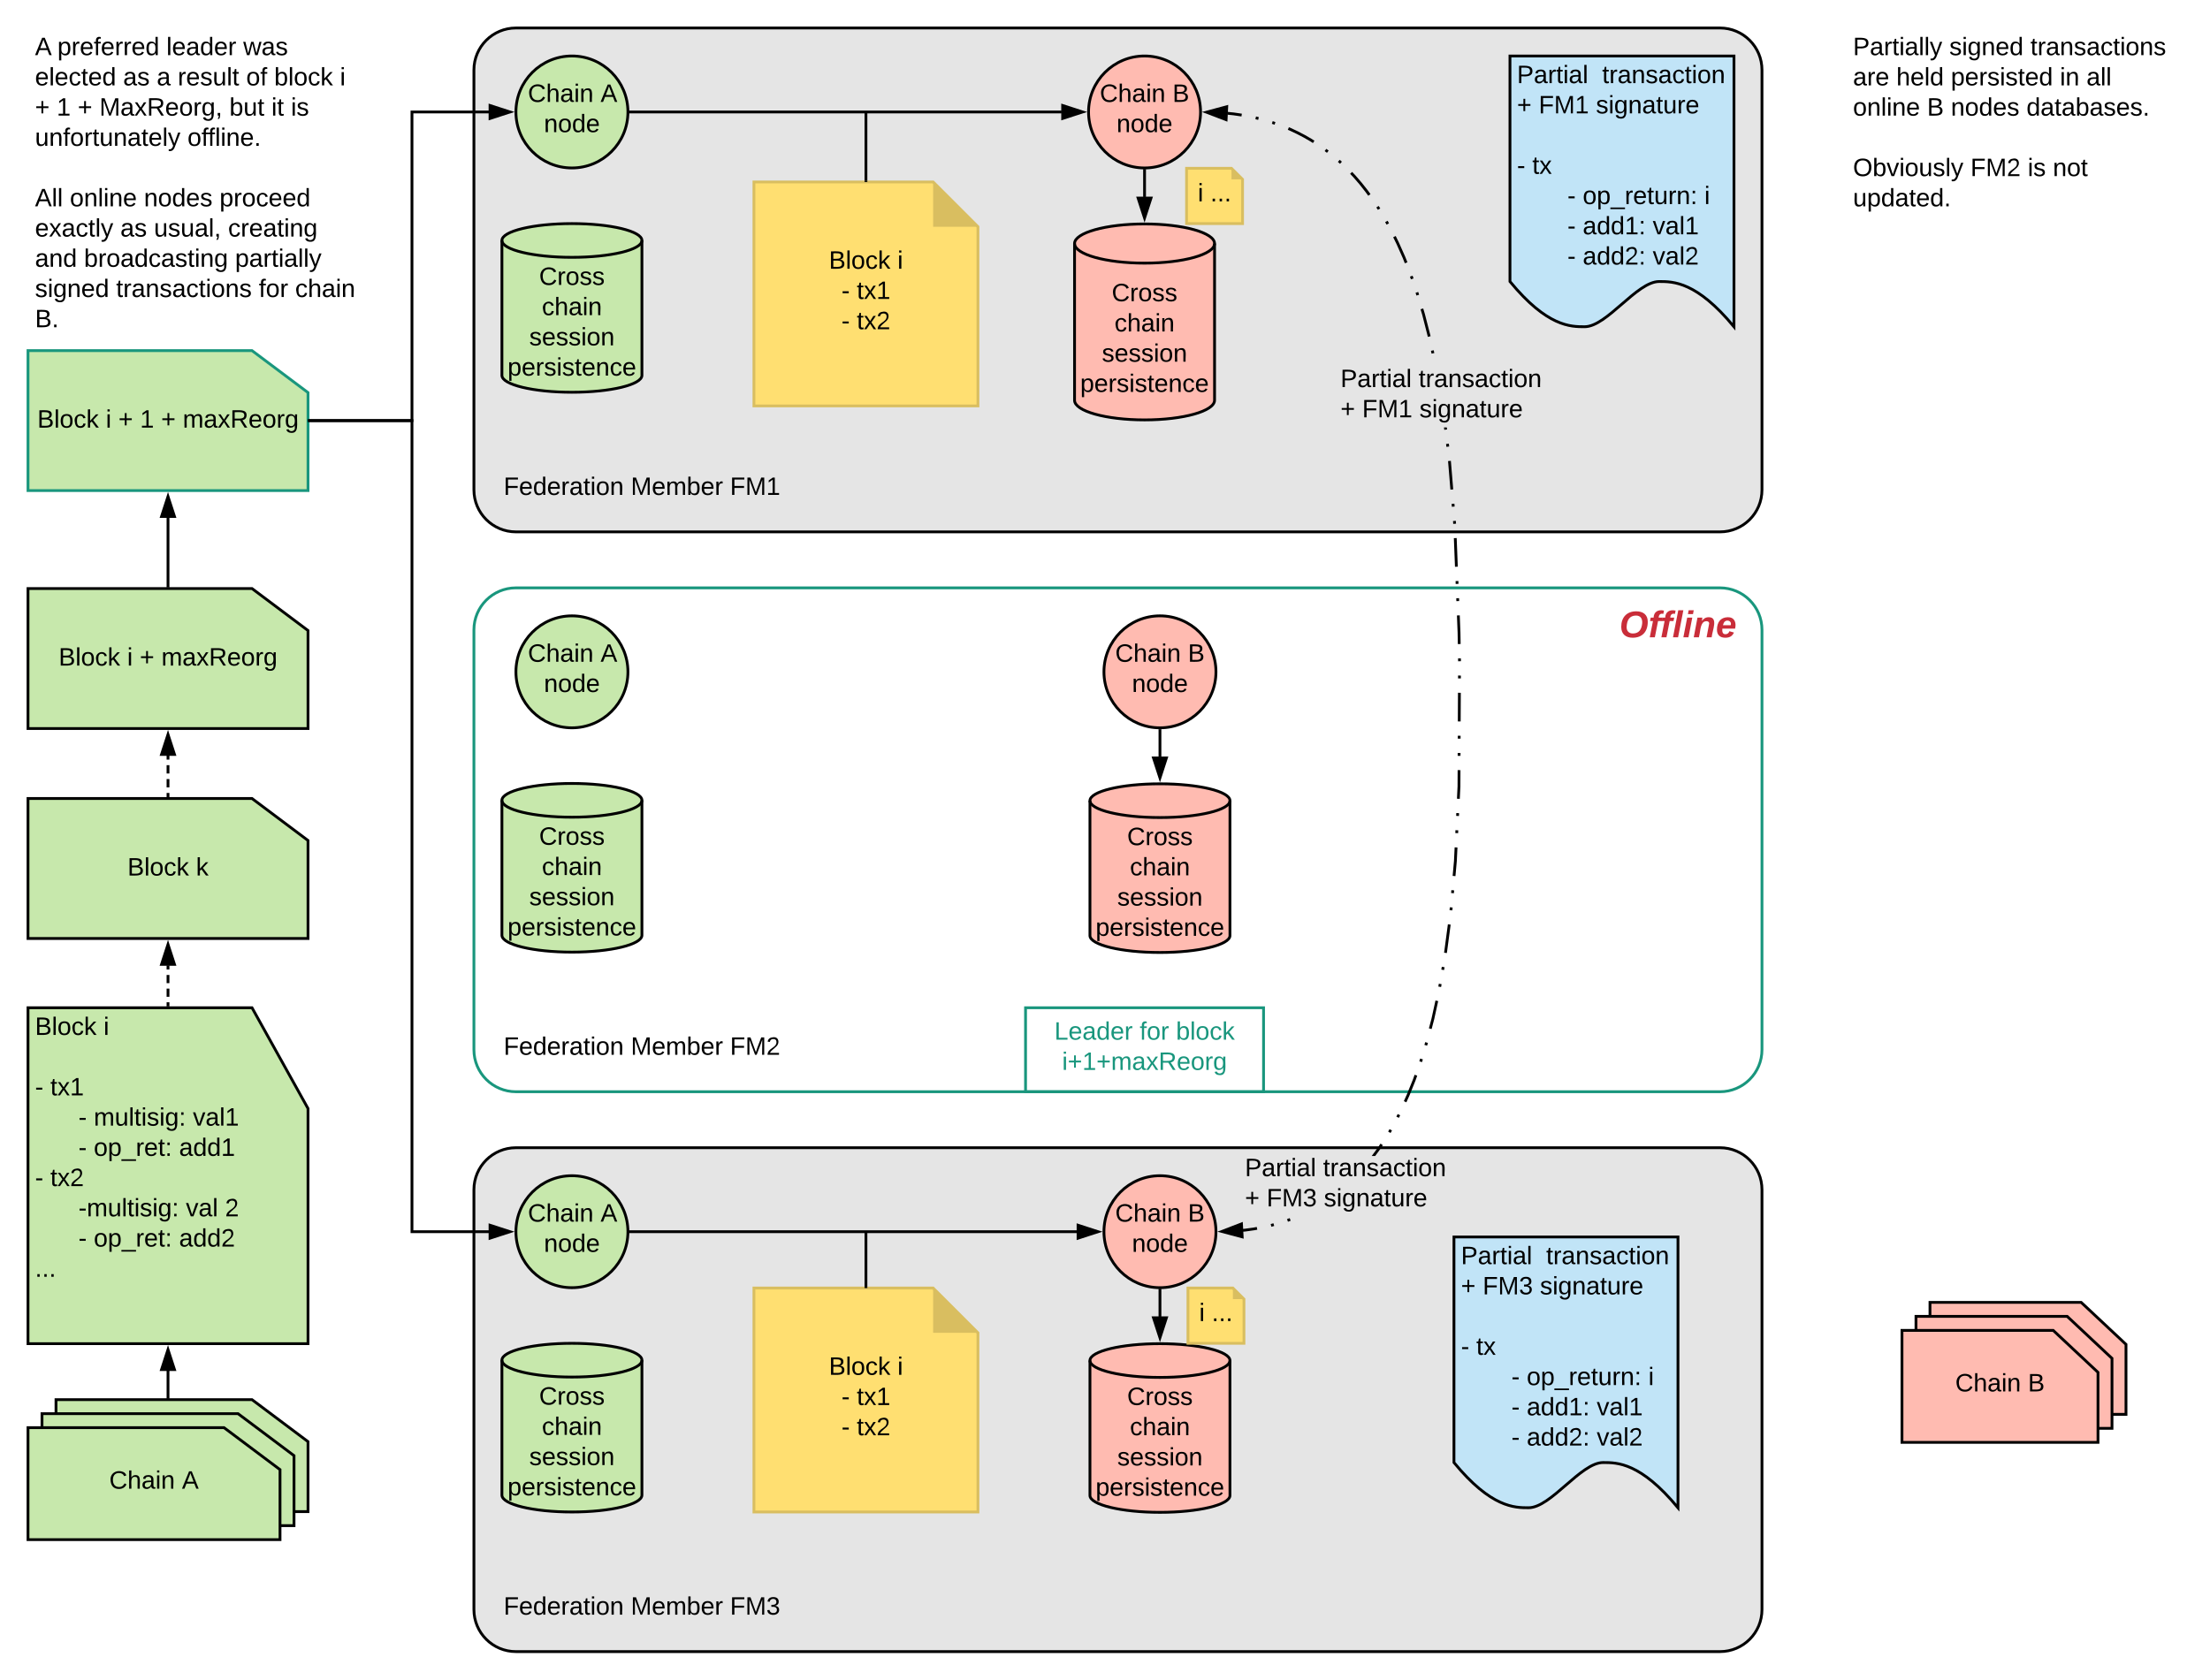 <svg xmlns="http://www.w3.org/2000/svg" xmlns:xlink="http://www.w3.org/1999/xlink" xmlns:lucid="lucid" width="1578.5" height="1200"><g transform="translate(0 0)" lucid:page-tab-id="1V5cPv9Ktxcg"><path d="M40 1000h140l40 30v50H40z" stroke="#000" stroke-width="2" fill="#c7e8ac"/><path d="M30 1010h140l40 30v50H30z" stroke="#000" stroke-width="2" fill="#c7e8ac"/><path d="M20 1020h140l40 30v50H20z" stroke="#000" stroke-width="2" fill="#c7e8ac"/><use xlink:href="#a" transform="matrix(1,0,0,1,20,1020) translate(58.05 43.6)"/><use xlink:href="#b" transform="matrix(1,0,0,1,20,1020) translate(109.95 43.6)"/><path d="M20 720h160l40 72v168H20z" stroke="#000" stroke-width="2" fill="#c7e8ac"/><use xlink:href="#c" transform="matrix(1,0,0,1,20,720) translate(5.01 19.41)"/><use xlink:href="#d" transform="matrix(1,0,0,1,20,720) translate(53.96 19.41)"/><use xlink:href="#e" transform="matrix(1,0,0,1,20,720) translate(5.01 41.01)"/><use xlink:href="#f" transform="matrix(1,0,0,1,20,720) translate(5.01 62.61)"/><use xlink:href="#g" transform="matrix(1,0,0,1,20,720) translate(15.96 62.61)"/><use xlink:href="#h" transform="matrix(1,0,0,1,20,720) translate(36.01 84.21)"/><use xlink:href="#i" transform="matrix(1,0,0,1,20,720) translate(46.96 84.21)"/><use xlink:href="#j" transform="matrix(1,0,0,1,20,720) translate(117.76 84.21)"/><use xlink:href="#h" transform="matrix(1,0,0,1,20,720) translate(36.01 105.81)"/><use xlink:href="#k" transform="matrix(1,0,0,1,20,720) translate(46.96 105.81)"/><use xlink:href="#l" transform="matrix(1,0,0,1,20,720) translate(107.91 105.81)"/><use xlink:href="#f" transform="matrix(1,0,0,1,20,720) translate(5.01 127.41)"/><use xlink:href="#m" transform="matrix(1,0,0,1,20,720) translate(15.96 127.41)"/><use xlink:href="#n" transform="matrix(1,0,0,1,20,720) translate(36.01 149.01)"/><use xlink:href="#o" transform="matrix(1,0,0,1,20,720) translate(112.76 149.01)"/><use xlink:href="#p" transform="matrix(1,0,0,1,20,720) translate(140.71 149.01)"/><use xlink:href="#h" transform="matrix(1,0,0,1,20,720) translate(36.01 170.61)"/><use xlink:href="#k" transform="matrix(1,0,0,1,20,720) translate(46.96 170.61)"/><use xlink:href="#q" transform="matrix(1,0,0,1,20,720) translate(107.91 170.61)"/><use xlink:href="#r" transform="matrix(1,0,0,1,20,720) translate(5.01 192.21)"/><path d="M20 570.5h160l40 30v70H20z" stroke="#000" stroke-width="2" fill="#c7e8ac"/><use xlink:href="#c" transform="matrix(1,0,0,1,20,570.5) translate(71.03 55.025)"/><use xlink:href="#s" transform="matrix(1,0,0,1,20,570.5) translate(119.98 55.025)"/><path d="M120 999v-19.76" stroke="#000" stroke-width="2" fill="none"/><path d="M121 1000h-2v-1h2zM124.64 978.5h-9.28l4.64-14.26z"/><path d="M126 979.5h-12l6-18.5zm-9.26-2h6.52L120 967.47z"/><path d="M120 719v-29.25" fill="none"/><path d="M120 719v-2.93m0-3.9v-5.85m0-3.9v-5.85m0-3.9v-2.93" stroke="#000" stroke-width="2" fill="none"/><path d="M121 720h-2v-1h2zM124.64 689h-9.28l4.64-14.26z"/><path d="M126 690h-12l6-18.5zm-9.26-2h6.52L120 677.97z"/><path d="M20 250.5h160l40 30v70H20z" stroke="#19967d" stroke-width="2" fill="#c7e8ac"/><use xlink:href="#c" transform="matrix(1,0,0,1,20,250.5) translate(6.63 55.025)"/><use xlink:href="#t" transform="matrix(1,0,0,1,20,250.5) translate(55.58 55.025)"/><use xlink:href="#u" transform="matrix(1,0,0,1,20,250.5) translate(64.53 55.025)"/><use xlink:href="#v" transform="matrix(1,0,0,1,20,250.5) translate(80.03 55.025)"/><use xlink:href="#u" transform="matrix(1,0,0,1,20,250.5) translate(95.03 55.025)"/><use xlink:href="#w" transform="matrix(1,0,0,1,20,250.5) translate(110.53 55.025)"/><path d="M20 420.5h160l40 30v70H20z" stroke="#000" stroke-width="2" fill="#c7e8ac"/><use xlink:href="#c" transform="matrix(1,0,0,1,20,420.5) translate(21.88 55.025)"/><use xlink:href="#t" transform="matrix(1,0,0,1,20,420.5) translate(70.83 55.025)"/><use xlink:href="#u" transform="matrix(1,0,0,1,20,420.5) translate(79.78 55.025)"/><use xlink:href="#w" transform="matrix(1,0,0,1,20,420.5) translate(95.28 55.025)"/><path d="M120 569.5v-29.76" fill="none"/><path d="M120 569.5v-2.98m0-3.96v-5.96m0-3.97v-5.95m0-3.97v-2.96" stroke="#000" stroke-width="2" fill="none"/><path d="M121 570.5h-2v-1h2zM124.64 539h-9.28l4.64-14.26z"/><path d="M126 540h-12l6-18.5zm-9.26-2h6.52L120 527.97z"/><path d="M120 419.5v-49.76" stroke="#000" stroke-width="2" fill="none"/><path d="M121 420.5h-2v-1h2zM124.64 369h-9.28l4.64-14.26z"/><path d="M126 370h-12l6-18.5zm-9.26-2h6.52L120 357.97z"/><path d="M1228.5 20c16.57 0 30 13.43 30 30v300c0 16.57-13.43 30-30 30h-860c-16.57 0-30-13.43-30-30V50c0-16.57 13.43-30 30-30z" stroke="#000" stroke-width="2" fill="#e5e5e5"/><path d="M448.5 80c0 22.1-17.9 40-40 40s-40-17.9-40-40 17.9-40 40-40 40 17.9 40 40z" stroke="#000" stroke-width="2" fill="#c7e8ac"/><use xlink:href="#a" transform="matrix(1,0,0,1,373.5,45) translate(3.55 27.8)"/><use xlink:href="#x" transform="matrix(1,0,0,1,373.5,45) translate(55.45 27.8)"/><use xlink:href="#y" transform="matrix(1,0,0,1,373.5,45) translate(15 49.4)"/><path d="M857.5 80c0 22.1-17.9 40-40 40s-40-17.9-40-40 17.9-40 40-40 40 17.9 40 40z" stroke="#000" stroke-width="2" fill="#ffbbb1"/><use xlink:href="#a" transform="matrix(1,0,0,1,782.499,45) translate(3.05 27.8)"/><use xlink:href="#z" transform="matrix(1,0,0,1,782.499,45) translate(54.95 27.8)"/><use xlink:href="#y" transform="matrix(1,0,0,1,782.499,45) translate(15 49.4)"/><path d="M458.5 268.2c0 6.66-22.4 12.05-50 12.05s-50-5.4-50-12.05v-96.4c0-6.66 22.4-12.05 50-12.05s50 5.4 50 12.05z" stroke="#000" stroke-width="2" fill="#c7e8ac"/><path d="M458.5 171.8c0 6.66-22.4 12.05-50 12.05s-50-5.4-50-12.05" stroke="#000" stroke-width="2" fill="none"/><use xlink:href="#A" transform="matrix(1,0,0,1,363.5,188.85) translate(21.55 14.7)"/><use xlink:href="#B" transform="matrix(1,0,0,1,363.5,188.85) translate(23.525 36.3)"/><use xlink:href="#C" transform="matrix(1,0,0,1,363.5,188.85) translate(14.525 57.9)"/><use xlink:href="#D" transform="matrix(1,0,0,1,363.5,188.85) translate(-0.95 79.5)"/><path d="M338.5 320h240v60h-240z" stroke="#000" stroke-opacity="0" stroke-width="2" fill="#fff" fill-opacity="0"/><use xlink:href="#E" transform="matrix(1,0,0,1,343.5,325) translate(16.2 28.6)"/><use xlink:href="#F" transform="matrix(1,0,0,1,343.5,325) translate(107.05 28.6)"/><use xlink:href="#G" transform="matrix(1,0,0,1,343.5,325) translate(177.9 28.6)"/><path d="M867.5 286c0 7.73-22.4 14-50 14s-50-6.27-50-14V174c0-7.73 22.4-14 50-14s50 6.27 50 14z" stroke="#000" stroke-width="2" fill="#ffbbb1"/><path d="M867.5 174c0 7.73-22.4 14-50 14s-50-6.27-50-14" stroke="#000" stroke-width="2" fill="none"/><use xlink:href="#A" transform="matrix(1,0,0,1,772.499,193) translate(21.55 22.2)"/><use xlink:href="#B" transform="matrix(1,0,0,1,772.499,193) translate(23.525 43.8)"/><use xlink:href="#C" transform="matrix(1,0,0,1,772.499,193) translate(14.525 65.4)"/><use xlink:href="#D" transform="matrix(1,0,0,1,772.499,193) translate(-0.95 87)"/><path d="M1228.5 420c16.57 0 30 13.43 30 30v300c0 16.57-13.43 30-30 30h-860c-16.57 0-30-13.43-30-30V450c0-16.57 13.43-30 30-30z" stroke="#19967d" stroke-width="2" fill="#fff"/><path d="M448.5 480c0 22.1-17.9 40-40 40s-40-17.9-40-40 17.9-40 40-40 40 17.9 40 40z" stroke="#000" stroke-width="2" fill="#c7e8ac"/><use xlink:href="#a" transform="matrix(1,0,0,1,373.5,445) translate(3.55 27.8)"/><use xlink:href="#x" transform="matrix(1,0,0,1,373.5,445) translate(55.45 27.8)"/><use xlink:href="#y" transform="matrix(1,0,0,1,373.5,445) translate(15 49.4)"/><path d="M868.5 480c0 22.1-17.9 40-40 40s-40-17.9-40-40 17.9-40 40-40 40 17.9 40 40z" stroke="#000" stroke-width="2" fill="#ffbbb1"/><use xlink:href="#a" transform="matrix(1,0,0,1,793.5,445) translate(3.05 27.8)"/><use xlink:href="#z" transform="matrix(1,0,0,1,793.5,445) translate(54.95 27.8)"/><use xlink:href="#y" transform="matrix(1,0,0,1,793.5,445) translate(15 49.4)"/><path d="M458.5 668.2c0 6.66-22.4 12.05-50 12.05s-50-5.4-50-12.05v-96.4c0-6.66 22.4-12.05 50-12.05s50 5.4 50 12.05z" stroke="#000" stroke-width="2" fill="#c7e8ac"/><path d="M458.5 571.8c0 6.66-22.4 12.05-50 12.05s-50-5.4-50-12.05" stroke="#000" stroke-width="2" fill="none"/><use xlink:href="#A" transform="matrix(1,0,0,1,363.5,588.85) translate(21.55 14.7)"/><use xlink:href="#B" transform="matrix(1,0,0,1,363.5,588.85) translate(23.525 36.3)"/><use xlink:href="#C" transform="matrix(1,0,0,1,363.5,588.85) translate(14.525 57.9)"/><use xlink:href="#D" transform="matrix(1,0,0,1,363.5,588.85) translate(-0.95 79.5)"/><path d="M338.5 720h240v60h-240z" stroke="#000" stroke-opacity="0" stroke-width="2" fill="#fff" fill-opacity="0"/><use xlink:href="#E" transform="matrix(1,0,0,1,343.5,725) translate(16.2 28.6)"/><use xlink:href="#F" transform="matrix(1,0,0,1,343.5,725) translate(107.05 28.6)"/><use xlink:href="#H" transform="matrix(1,0,0,1,343.5,725) translate(177.9 28.6)"/><path d="M878.5 668.45c0 6.66-22.4 12.05-50 12.05s-50-5.4-50-12.05v-96.4c0-6.66 22.4-12.05 50-12.05s50 5.4 50 12.05z" stroke="#000" stroke-width="2" fill="#ffbbb1"/><path d="M878.5 572.05c0 6.66-22.4 12.05-50 12.05s-50-5.4-50-12.05" stroke="#000" stroke-width="2" fill="none"/><use xlink:href="#A" transform="matrix(1,0,0,1,783.5,589.1) translate(21.55 14.7)"/><use xlink:href="#B" transform="matrix(1,0,0,1,783.5,589.1) translate(23.525 36.3)"/><use xlink:href="#C" transform="matrix(1,0,0,1,783.5,589.1) translate(14.525 57.9)"/><use xlink:href="#D" transform="matrix(1,0,0,1,783.5,589.1) translate(-0.95 79.5)"/><path d="M1378.5 930.5h108l32 30v50h-140z" stroke="#000" stroke-width="2" fill="#ffbbb1"/><path d="M1368.5 940.5h108l32 30v50h-140z" stroke="#000" stroke-width="2" fill="#ffbbb1"/><path d="M1358.5 950.5h108l32 30v50h-140z" stroke="#000" stroke-width="2" fill="#ffbbb1"/><use xlink:href="#a" transform="matrix(1,0,0,1,1358.5,950.5) translate(38.05 43.6)"/><use xlink:href="#I" transform="matrix(1,0,0,1,1358.5,950.5) translate(89.95 43.6)"/><path d="M221 300.5h73.25V80h55" stroke="#000" stroke-width="2" fill="none"/><path d="M221 301.5h-1v-2h1zM364.26 80L350 84.64v-9.28z"/><path d="M367.5 80L349 86V74zM351 83.26L361.03 80 351 76.74z"/><path d="M1228.5 820c16.57 0 30 13.43 30 30v300c0 16.57-13.43 30-30 30h-860c-16.57 0-30-13.43-30-30V850c0-16.57 13.43-30 30-30z" stroke="#000" stroke-width="2" fill="#e5e5e5"/><path d="M448.5 880c0 22.1-17.9 40-40 40s-40-17.9-40-40 17.9-40 40-40 40 17.9 40 40z" stroke="#000" stroke-width="2" fill="#c7e8ac"/><use xlink:href="#a" transform="matrix(1,0,0,1,373.5,845) translate(3.55 27.8)"/><use xlink:href="#x" transform="matrix(1,0,0,1,373.5,845) translate(55.45 27.8)"/><use xlink:href="#y" transform="matrix(1,0,0,1,373.5,845) translate(15 49.4)"/><path d="M868.5 880c0 22.1-17.9 40-40 40s-40-17.9-40-40 17.9-40 40-40 40 17.9 40 40z" stroke="#000" stroke-width="2" fill="#ffbbb1"/><use xlink:href="#a" transform="matrix(1,0,0,1,793.5,845) translate(3.05 27.8)"/><use xlink:href="#z" transform="matrix(1,0,0,1,793.5,845) translate(54.95 27.8)"/><use xlink:href="#y" transform="matrix(1,0,0,1,793.5,845) translate(15 49.4)"/><path d="M458.5 1068.2c0 6.66-22.4 12.05-50 12.05s-50-5.4-50-12.05v-96.4c0-6.66 22.4-12.05 50-12.05s50 5.4 50 12.05z" stroke="#000" stroke-width="2" fill="#c7e8ac"/><path d="M458.5 971.8c0 6.66-22.4 12.05-50 12.05s-50-5.4-50-12.05" stroke="#000" stroke-width="2" fill="none"/><use xlink:href="#A" transform="matrix(1,0,0,1,363.5,988.85) translate(21.55 14.7)"/><use xlink:href="#B" transform="matrix(1,0,0,1,363.5,988.85) translate(23.525 36.3)"/><use xlink:href="#C" transform="matrix(1,0,0,1,363.5,988.85) translate(14.525 57.9)"/><use xlink:href="#D" transform="matrix(1,0,0,1,363.5,988.85) translate(-0.95 79.5)"/><path d="M338.5 1120h240v60h-240z" stroke="#000" stroke-opacity="0" stroke-width="2" fill="#fff" fill-opacity="0"/><use xlink:href="#E" transform="matrix(1,0,0,1,343.5,1125) translate(16.2 28.6)"/><use xlink:href="#F" transform="matrix(1,0,0,1,343.5,1125) translate(107.05 28.6)"/><use xlink:href="#J" transform="matrix(1,0,0,1,343.5,1125) translate(177.9 28.6)"/><path d="M878.5 1068.45c0 6.66-22.4 12.05-50 12.05s-50-5.4-50-12.05v-96.4c0-6.66 22.4-12.05 50-12.05s50 5.4 50 12.05z" stroke="#000" stroke-width="2" fill="#ffbbb1"/><path d="M878.5 972.05c0 6.66-22.4 12.05-50 12.05s-50-5.4-50-12.05" stroke="#000" stroke-width="2" fill="none"/><g><use xlink:href="#A" transform="matrix(1,0,0,1,783.5,989.1) translate(21.55 14.7)"/><use xlink:href="#B" transform="matrix(1,0,0,1,783.5,989.1) translate(23.525 36.3)"/><use xlink:href="#C" transform="matrix(1,0,0,1,783.5,989.1) translate(14.525 57.9)"/><use xlink:href="#D" transform="matrix(1,0,0,1,783.5,989.1) translate(-0.95 79.5)"/></g><path d="M221 300.5h73.25V880h55" stroke="#000" stroke-width="2" fill="none"/><path d="M221 301.5h-1v-2h1zM364.26 880L350 884.64v-9.28z"/><path d="M367.5 880l-18.5 6v-12zm-16.5 3.26l10.03-3.26-10.03-3.26z"/><path d="M449.5 80h308.76" stroke="#000" stroke-width="2" fill="none"/><path d="M449.5 81h-1.06l.06-1-.04-1h1.04zM773.26 80L759 84.64v-9.28z"/><path d="M776.5 80L758 86V74zM760 83.26L770.03 80 760 76.74z"/><path d="M449.5 880h319.76" stroke="#000" stroke-width="2" fill="none"/><path d="M449.5 881h-1.06l.06-1-.04-1h1.04zM784.26 880L770 884.64v-9.28z"/><path d="M787.5 880l-18.5 6v-12zm-16.5 3.26l10.03-3.26-10.03-3.26z"/><path d="M817.5 121v19.76" stroke="#000" stroke-width="2" fill="none"/><path d="M817.5 120l1-.04V121h-2v-1.06zM817.5 155.76l-4.64-14.26h9.27z"/><path d="M817.5 159l-6-18.5h12zm-3.26-16.5l3.26 10.03 3.26-10.03z"/><path d="M828.5 521v19.76" stroke="#000" stroke-width="2" fill="none"/><path d="M828.5 520l1-.04V521h-2v-1.06zM828.5 555.76l-4.64-14.26h9.28z"/><path d="M828.5 559l-6-18.5h12zm-3.26-16.5l3.26 10.03 3.26-10.03z"/><path d="M828.5 921v19.76" stroke="#000" stroke-width="2" fill="none"/><path d="M828.5 920l1-.04V921h-2v-1.06zM828.5 955.76l-4.64-14.26h9.28z"/><path d="M828.5 959l-6-18.5h12zm-3.26-16.5l3.26 10.03 3.26-10.03z"/><path d="M538.5 130h128l32 32v128h-160z" stroke="#d9be60" stroke-width="2" fill="#ffdf71"/><path d="M666.5 130v32h32" fill="#d9be60"/><g><use xlink:href="#K" transform="matrix(1,0,0,1,543.5,135) translate(48.55 57)"/><use xlink:href="#L" transform="matrix(1,0,0,1,543.5,135) translate(97.5 57)"/><use xlink:href="#M" transform="matrix(1,0,0,1,543.5,135) translate(57.525 78.6)"/><use xlink:href="#N" transform="matrix(1,0,0,1,543.5,135) translate(68.475 78.6)"/><use xlink:href="#O" transform="matrix(1,0,0,1,543.5,135) translate(57.525 100.2)"/><use xlink:href="#P" transform="matrix(1,0,0,1,543.5,135) translate(68.475 100.2)"/></g><path d="M847.5 120.25h32.1l7.9 7.9v31.6h-40z" stroke="#d9be60" stroke-width="2" fill="#ffdf71"/><path d="M879.6 120.25v7.9h7.9" fill="#d9be60"/><g><use xlink:href="#Q" transform="matrix(1,0,0,1,852.499,125.25) translate(3.025 18.6)"/><use xlink:href="#R" transform="matrix(1,0,0,1,852.499,125.25) translate(11.975 18.6)"/></g><path d="M732.5 720h170v60h-170z" stroke="#19967d" stroke-width="2" fill="#fff" fill-opacity="0"/><g><use xlink:href="#S" transform="matrix(1,0,0,1,737.499,725) translate(15.575 17.8)"/><use xlink:href="#T" transform="matrix(1,0,0,1,737.499,725) translate(76.525 17.8)"/><use xlink:href="#U" transform="matrix(1,0,0,1,737.499,725) translate(102.475 17.8)"/><use xlink:href="#V" transform="matrix(1,0,0,1,737.499,725) translate(21.1 39.4)"/></g><path d="M898.02 878.58l-2.03.37-6.36.9-1.84.17-.2-2 1.8-.17 6.27-.87 1.98-.37zm12.07-2.67l-2 .55-.5-1.93 1.96-.54zm11.77-3.73l-1.93.7-.68-1.88 1.92-.7zm65.83-54l-2.52 3.73-2.97 4.02h-2.47l3.8-5.17 2.5-3.7zm6.54-10.5l-.58 1.05-.47.76-1.7-1.05.43-.72.57-1zm5.84-10.85l-.92 1.83-1.8-.9.93-1.83zm12.18-28.3l-1.2 3.4-4.4 10.9-2.15 4.73-1.8-.83 2.1-4.68 4.4-10.84 1.18-3.35zm4.03-11.65l-.6 1.96-1.93-.6.6-1.95zm3.62-11.74l-.6 1.96-1.92-.6.6-1.96zm7.32-29.9l-2.83 12.93-1.85 7.04-1.94-.5 1.86-7 2.83-12.9zm2.44-12.08l-.36 2.02-1.97-.35.36-2.02zm2.12-12.1l-.35 2.02-1.97-.35.35-2.02zm4.35-30.44l-2.7 20.3-1.98-.26 2.7-20.3zm1.4-12.23l-.2 2.04-2-.17.2-2.04zm1.1-12.24l-.2 2.04-1.98-.18.18-2.05zm2.35-30.65l-.47 9.78-.96 10.68-2-.18.96-10.64.47-9.74zm.58-12.27l-.1 2.05-2-.1.1-2.04zm.6-12.26l-.1 2.04-2-.1.1-2.04zm.96-30.74l-.06 11.72-.42 8.8-2-.1.42-8.76.06-11.67zm.05-12.28l-.02 2.05h-2v-2.06zm.05-12.28v2.04h-2v-2.05zm.15-30.7l-.1 20.46h-2l.1-20.48zm.05-12.3v2.05l-2-.02v-2.05zm.05-10.26l-2 .04-.04-2.05 2-.03zm-.36-20.42l.14 8.14-2 .03-.14-8.1-.48-12.34 2-.08zm-.9-22.57l-2 .07-.07-2.05 2-.08zm-.48-12.3l-2 .1-.08-2.05 2-.08zm-.5-12.26l-2 .08-.8-20.46 2-.08zm-1.25-30.73l-2 .18-.15-2.04 2-.17zm-1-12.23l-2 .16-.17-2.04 2-.17zm-1.02-12.24l-2 .16-1.68-20.4 2-.18zM1035.1 319l-2 .26-.24-2.03 1.98-.25zm-1.53-12.17l-2 .24-.2-1.7h2.02zm-9.12-54.6l-1.95.43-.43-2 1.96-.42zm-6.74-27.94l4.1 15.9-1.95.5-4.06-15.87-1.18-3.87 1.92-.58zm-4.12-13.72l-1.9.58-.6-1.96 1.9-.58zm-3.97-11.67l-1.88.67-.67-1.94 1.9-.65zm-10.48-25.68l4.58 10.3 1.54 3.87-1.86.73-1.52-3.85-4.55-10.2-2.24-4.56 1.8-.9zm-7.03-13.7l-1.77.97-.98-1.8 1.75-.97zm-6.42-10.9l.17.27-1.7 1.03-.16-.25-.96-1.43 1.67-1.1zm-17.5-23.24l4.35 5.05 4.36 5.5 1.98 2.75-1.6 1.18-1.98-2.7-4.3-5.46-4.32-5-2.37-2.5 1.47-1.38zm-9.74-9.83l-1.34 1.5-1.52-1.38 1.34-1.5zM949 107.6l-1.22 1.58-1.63-1.24 1.2-1.6zm-26.8-16.03l5 2.36 4.86 2.54 4.76 2.75 2.03 1.3-1.07 1.68-2-1.27-4.68-2.7-4.8-2.5-4.92-2.33-1.55-.65.78-1.84zm-11.22-4.38l-.6 1.9-1.96-.64.62-1.9zm-11.86-3.5l-.46 1.96-2-.47.47-1.96zm-17.85-3.3l5.74.83-.3 1.98-5.68-.83-4.4-.46.2-1.98zM875.75 85.5l-14-5.34 14.47-3.9z"/><path d="M876.68 86.93L858.5 80l18.78-5.08zm-11.7-6.6l9.84 3.75.33-6.5zM887.23 883.7l-14.5-3.87 14-5.4z"/><path d="M888.3 885l-18.8-5 18.15-7zm-12.34-5.35l10.2 2.72-.36-6.5z"/><g><use xlink:href="#W" transform="matrix(1,0,0,1,957.422,262.167) translate(0 14.4)"/><use xlink:href="#X" transform="matrix(1,0,0,1,957.422,262.167) translate(55.85 14.4)"/><use xlink:href="#Y" transform="matrix(1,0,0,1,957.422,262.167) translate(0 36)"/><use xlink:href="#Z" transform="matrix(1,0,0,1,957.422,262.167) translate(15.5 36)"/><use xlink:href="#aa" transform="matrix(1,0,0,1,957.422,262.167) translate(56.4 36)"/></g><g><use xlink:href="#W" transform="matrix(1,0,0,1,889.168,825.923) translate(0 14.4)"/><use xlink:href="#X" transform="matrix(1,0,0,1,889.168,825.923) translate(55.85 14.4)"/><use xlink:href="#Y" transform="matrix(1,0,0,1,889.168,825.923) translate(0 36)"/><use xlink:href="#ab" transform="matrix(1,0,0,1,889.168,825.923) translate(15.5 36)"/><use xlink:href="#aa" transform="matrix(1,0,0,1,889.168,825.923) translate(56.4 36)"/></g><path d="M618.5 129V80" stroke="#000" stroke-width="2" fill="none"/><path d="M619.5 130h-2v-1h2z"/><path d="M538.5 920.25h128l32 32v128h-160z" stroke="#d9be60" stroke-width="2" fill="#ffdf71"/><path d="M666.5 920.25v32h32" fill="#d9be60"/><g><use xlink:href="#K" transform="matrix(1,0,0,1,543.5,925.25) translate(48.55 57)"/><use xlink:href="#L" transform="matrix(1,0,0,1,543.5,925.25) translate(97.5 57)"/><use xlink:href="#M" transform="matrix(1,0,0,1,543.5,925.25) translate(57.525 78.6)"/><use xlink:href="#N" transform="matrix(1,0,0,1,543.5,925.25) translate(68.475 78.6)"/><use xlink:href="#O" transform="matrix(1,0,0,1,543.5,925.25) translate(57.525 100.2)"/><use xlink:href="#P" transform="matrix(1,0,0,1,543.5,925.25) translate(68.475 100.2)"/></g><path d="M618.5 919.25v-39.5" stroke="#000" stroke-width="2" fill="none"/><path d="M619.5 920.25h-2v-1h2z"/><path d="M20 20h240v226H20z" stroke="#000" stroke-opacity="0" stroke-width="2" fill="#fff" fill-opacity="0"/><g><use xlink:href="#ac" transform="matrix(1,0,0,1,25,25) translate(0 14.4)"/><use xlink:href="#ad" transform="matrix(1,0,0,1,25,25) translate(16 14.4)"/><use xlink:href="#ae" transform="matrix(1,0,0,1,25,25) translate(93.85 14.4)"/><use xlink:href="#af" transform="matrix(1,0,0,1,25,25) translate(148.75 14.4)"/><use xlink:href="#ag" transform="matrix(1,0,0,1,25,25) translate(0 36)"/><use xlink:href="#ah" transform="matrix(1,0,0,1,25,25) translate(62.95 36)"/><use xlink:href="#ai" transform="matrix(1,0,0,1,25,25) translate(86.95 36)"/><use xlink:href="#aj" transform="matrix(1,0,0,1,25,25) translate(101.95 36)"/><use xlink:href="#ak" transform="matrix(1,0,0,1,25,25) translate(150.85 36)"/><use xlink:href="#al" transform="matrix(1,0,0,1,25,25) translate(170.85 36)"/><use xlink:href="#am" transform="matrix(1,0,0,1,25,25) translate(217.8 36)"/><use xlink:href="#u" transform="matrix(1,0,0,1,25,25) translate(0 57.6)"/><use xlink:href="#v" transform="matrix(1,0,0,1,25,25) translate(15.5 57.6)"/><use xlink:href="#u" transform="matrix(1,0,0,1,25,25) translate(30.5 57.6)"/><use xlink:href="#an" transform="matrix(1,0,0,1,25,25) translate(46 57.6)"/><use xlink:href="#ao" transform="matrix(1,0,0,1,25,25) translate(138.85 57.6)"/><use xlink:href="#ap" transform="matrix(1,0,0,1,25,25) translate(168.85 57.6)"/><use xlink:href="#aq" transform="matrix(1,0,0,1,25,25) translate(182.8 57.6)"/><use xlink:href="#ar" transform="matrix(1,0,0,1,25,25) translate(0 79.2)"/><use xlink:href="#as" transform="matrix(1,0,0,1,25,25) translate(108.9 79.2)"/><use xlink:href="#e" transform="matrix(1,0,0,1,25,25) translate(0 100.8)"/><use xlink:href="#at" transform="matrix(1,0,0,1,25,25) translate(0 122.4)"/><use xlink:href="#au" transform="matrix(1,0,0,1,25,25) translate(24.9 122.4)"/><use xlink:href="#av" transform="matrix(1,0,0,1,25,25) translate(77.8 122.4)"/><use xlink:href="#aw" transform="matrix(1,0,0,1,25,25) translate(131.8 122.4)"/><use xlink:href="#ax" transform="matrix(1,0,0,1,25,25) translate(0 144)"/><use xlink:href="#ah" transform="matrix(1,0,0,1,25,25) translate(60.95 144)"/><use xlink:href="#ay" transform="matrix(1,0,0,1,25,25) translate(84.95 144)"/><use xlink:href="#az" transform="matrix(1,0,0,1,25,25) translate(137.9 144)"/><use xlink:href="#aA" transform="matrix(1,0,0,1,25,25) translate(0 165.6)"/><use xlink:href="#aB" transform="matrix(1,0,0,1,25,25) translate(35 165.6)"/><use xlink:href="#aC" transform="matrix(1,0,0,1,25,25) translate(142.9 165.6)"/><use xlink:href="#aD" transform="matrix(1,0,0,1,25,25) translate(0 187.2)"/><use xlink:href="#aE" transform="matrix(1,0,0,1,25,25) translate(57.95 187.2)"/><use xlink:href="#aF" transform="matrix(1,0,0,1,25,25) translate(159.85 187.2)"/><use xlink:href="#B" transform="matrix(1,0,0,1,25,25) translate(185.8 187.2)"/><use xlink:href="#aG" transform="matrix(1,0,0,1,25,25) translate(0 208.8)"/></g><path d="M1078.5 40h160v193.44c-26.72-32.3-43.36-32.3-53.44-32.3-16 0-37.28 32.3-53.28 32.3-9.92 0-26.72 0-53.28-32.3z" stroke="#000" stroke-width="2" fill="#c1e4f7"/><g><use xlink:href="#aH" transform="matrix(1,0,0,1,1083.5,45) translate(0 14.4)"/><use xlink:href="#X" transform="matrix(1,0,0,1,1083.5,45) translate(60.85 14.4)"/><use xlink:href="#Y" transform="matrix(1,0,0,1,1083.5,45) translate(0 36)"/><use xlink:href="#Z" transform="matrix(1,0,0,1,1083.5,45) translate(15.5 36)"/><use xlink:href="#aI" transform="matrix(1,0,0,1,1083.5,45) translate(56.4 36)"/><use xlink:href="#e" transform="matrix(1,0,0,1,1083.5,45) translate(0 57.6)"/><use xlink:href="#f" transform="matrix(1,0,0,1,1083.5,45) translate(0 79.2)"/><use xlink:href="#aJ" transform="matrix(1,0,0,1,1083.5,45) translate(10.95 79.2)"/><use xlink:href="#h" transform="matrix(1,0,0,1,1083.5,45) translate(36.01 100.8)"/><use xlink:href="#aK" transform="matrix(1,0,0,1,1083.5,45) translate(46.96 100.8)"/><use xlink:href="#d" transform="matrix(1,0,0,1,1083.5,45) translate(133.86 100.8)"/><use xlink:href="#h" transform="matrix(1,0,0,1,1083.5,45) translate(36.01 122.4)"/><use xlink:href="#aL" transform="matrix(1,0,0,1,1083.5,45) translate(46.96 122.4)"/><use xlink:href="#j" transform="matrix(1,0,0,1,1083.5,45) translate(96.96 122.4)"/><use xlink:href="#h" transform="matrix(1,0,0,1,1083.5,45) translate(36.01 144)"/><use xlink:href="#aM" transform="matrix(1,0,0,1,1083.5,45) translate(46.96 144)"/><use xlink:href="#aN" transform="matrix(1,0,0,1,1083.5,45) translate(96.96 144)"/></g><path d="M1038.5 883.78h160v193.44c-26.72-32.3-43.36-32.3-53.44-32.3-16 0-37.28 32.3-53.28 32.3-9.92 0-26.72 0-53.28-32.3z" stroke="#000" stroke-width="2" fill="#c1e4f7"/><g><use xlink:href="#aH" transform="matrix(1,0,0,1,1043.5,888.78) translate(0 14.4)"/><use xlink:href="#X" transform="matrix(1,0,0,1,1043.5,888.78) translate(60.85 14.4)"/><use xlink:href="#Y" transform="matrix(1,0,0,1,1043.5,888.78) translate(0 36)"/><use xlink:href="#ab" transform="matrix(1,0,0,1,1043.5,888.78) translate(15.5 36)"/><use xlink:href="#aI" transform="matrix(1,0,0,1,1043.5,888.78) translate(56.4 36)"/><use xlink:href="#e" transform="matrix(1,0,0,1,1043.5,888.78) translate(0 57.6)"/><use xlink:href="#f" transform="matrix(1,0,0,1,1043.5,888.78) translate(0 79.2)"/><use xlink:href="#aJ" transform="matrix(1,0,0,1,1043.5,888.78) translate(10.95 79.2)"/><use xlink:href="#h" transform="matrix(1,0,0,1,1043.5,888.78) translate(36.01 100.8)"/><use xlink:href="#aK" transform="matrix(1,0,0,1,1043.5,888.78) translate(46.96 100.8)"/><use xlink:href="#d" transform="matrix(1,0,0,1,1043.5,888.78) translate(133.86 100.8)"/><use xlink:href="#h" transform="matrix(1,0,0,1,1043.5,888.78) translate(36.01 122.4)"/><use xlink:href="#aL" transform="matrix(1,0,0,1,1043.5,888.78) translate(46.96 122.4)"/><use xlink:href="#j" transform="matrix(1,0,0,1,1043.5,888.78) translate(96.96 122.4)"/><use xlink:href="#h" transform="matrix(1,0,0,1,1043.5,888.78) translate(36.01 144)"/><use xlink:href="#aM" transform="matrix(1,0,0,1,1043.5,888.78) translate(46.96 144)"/><use xlink:href="#aN" transform="matrix(1,0,0,1,1043.5,888.78) translate(96.96 144)"/></g><path d="M1318.5 20h240v160h-240z" stroke="#000" stroke-opacity="0" stroke-width="2" fill="#fff" fill-opacity="0"/><g><use xlink:href="#aO" transform="matrix(1,0,0,1,1323.5,25) translate(0 14.4)"/><use xlink:href="#aD" transform="matrix(1,0,0,1,1323.5,25) translate(68.8 14.4)"/><use xlink:href="#aP" transform="matrix(1,0,0,1,1323.5,25) translate(126.75 14.4)"/><use xlink:href="#aQ" transform="matrix(1,0,0,1,1323.5,25) translate(0 36)"/><use xlink:href="#aR" transform="matrix(1,0,0,1,1323.5,25) translate(30.95 36)"/><use xlink:href="#aS" transform="matrix(1,0,0,1,1323.5,25) translate(69.9 36)"/><use xlink:href="#aT" transform="matrix(1,0,0,1,1323.5,25) translate(147.8 36)"/><use xlink:href="#aU" transform="matrix(1,0,0,1,1323.5,25) translate(166.75 36)"/><use xlink:href="#au" transform="matrix(1,0,0,1,1323.5,25) translate(0 57.6)"/><use xlink:href="#aV" transform="matrix(1,0,0,1,1323.5,25) translate(52.9 57.6)"/><use xlink:href="#av" transform="matrix(1,0,0,1,1323.5,25) translate(69.9 57.6)"/><use xlink:href="#aW" transform="matrix(1,0,0,1,1323.5,25) translate(123.9 57.6)"/><use xlink:href="#e" transform="matrix(1,0,0,1,1323.5,25) translate(0 79.2)"/><use xlink:href="#aX" transform="matrix(1,0,0,1,1323.5,25) translate(0 100.8)"/><use xlink:href="#aY" transform="matrix(1,0,0,1,1323.5,25) translate(83.9 100.8)"/><use xlink:href="#aZ" transform="matrix(1,0,0,1,1323.5,25) translate(124.8 100.8)"/><use xlink:href="#ba" transform="matrix(1,0,0,1,1323.5,25) translate(142.75 100.8)"/><use xlink:href="#bb" transform="matrix(1,0,0,1,1323.5,25) translate(0 122.4)"/></g><path d="M848.5 920.25h32.1l7.9 7.9v31.6h-40z" stroke="#d9be60" stroke-width="2" fill="#ffdf71"/><path d="M880.6 920.25v7.9h7.9" fill="#d9be60"/><g><use xlink:href="#Q" transform="matrix(1,0,0,1,853.5,925.25) translate(3.025 18.6)"/><use xlink:href="#R" transform="matrix(1,0,0,1,853.5,925.25) translate(11.975 18.6)"/></g><path d="M1078.5 420h240v60h-240z" stroke="#000" stroke-opacity="0" stroke-width="2" fill="#fff" fill-opacity="0"/><g><use xlink:href="#bc" transform="matrix(1,0,0,1,1083.5,425) translate(73.148 30.333)"/></g><defs><path d="M212-179c-10-28-35-45-73-45-59 0-87 40-87 99 0 60 29 101 89 101 43 0 62-24 78-52l27 14C228-24 195 4 139 4 59 4 22-46 18-125c-6-104 99-153 187-111 19 9 31 26 39 46" id="bd"/><path d="M106-169C34-169 62-67 57 0H25v-261h32l-1 103c12-21 28-36 61-36 89 0 53 116 60 194h-32v-121c2-32-8-49-39-48" id="be"/><path d="M141-36C126-15 110 5 73 4 37 3 15-17 15-53c-1-64 63-63 125-63 3-35-9-54-41-54-24 1-41 7-42 31l-33-3c5-37 33-52 76-52 45 0 72 20 72 64v82c-1 20 7 32 28 27v20c-31 9-61-2-59-35zM48-53c0 20 12 33 32 33 41-3 63-29 60-74-43 2-92-5-92 41" id="bf"/><path d="M24-231v-30h32v30H24zM24 0v-190h32V0H24" id="bg"/><path d="M117-194c89-4 53 116 60 194h-32v-121c0-31-8-49-39-48C34-167 62-67 57 0H25l-1-190h30c1 10-1 24 2 32 11-22 29-35 61-36" id="bh"/><g id="a"><use transform="matrix(0.05,0,0,0.05,0,0)" xlink:href="#bd"/><use transform="matrix(0.05,0,0,0.05,12.95,0)" xlink:href="#be"/><use transform="matrix(0.05,0,0,0.05,22.95,0)" xlink:href="#bf"/><use transform="matrix(0.05,0,0,0.05,32.95,0)" xlink:href="#bg"/><use transform="matrix(0.05,0,0,0.05,36.9,0)" xlink:href="#bh"/></g><path d="M205 0l-28-72H64L36 0H1l101-248h38L239 0h-34zm-38-99l-47-123c-12 45-31 82-46 123h93" id="bi"/><use transform="matrix(0.05,0,0,0.05,0,0)" xlink:href="#bi" id="b"/><path d="M160-131c35 5 61 23 61 61C221 17 115-2 30 0v-248c76 3 177-17 177 60 0 33-19 50-47 57zm-97-11c50-1 110 9 110-42 0-47-63-36-110-37v79zm0 115c55-2 124 14 124-45 0-56-70-42-124-44v89" id="bj"/><path d="M24 0v-261h32V0H24" id="bk"/><path d="M100-194c62-1 85 37 85 99 1 63-27 99-86 99S16-35 15-95c0-66 28-99 85-99zM99-20c44 1 53-31 53-75 0-43-8-75-51-75s-53 32-53 75 10 74 51 75" id="bl"/><path d="M96-169c-40 0-48 33-48 73s9 75 48 75c24 0 41-14 43-38l32 2c-6 37-31 61-74 61-59 0-76-41-82-99-10-93 101-131 147-64 4 7 5 14 7 22l-32 3c-4-21-16-35-41-35" id="bm"/><path d="M143 0L79-87 56-68V0H24v-261h32v163l83-92h37l-77 82L181 0h-38" id="bn"/><g id="c"><use transform="matrix(0.05,0,0,0.05,0,0)" xlink:href="#bj"/><use transform="matrix(0.05,0,0,0.05,12,0)" xlink:href="#bk"/><use transform="matrix(0.05,0,0,0.05,15.95,0)" xlink:href="#bl"/><use transform="matrix(0.05,0,0,0.05,25.95,0)" xlink:href="#bm"/><use transform="matrix(0.05,0,0,0.05,34.95,0)" xlink:href="#bn"/></g><use transform="matrix(0.05,0,0,0.05,0,0)" xlink:href="#bg" id="d"/><path d="M16-82v-28h88v28H16" id="bo"/><use transform="matrix(0.05,0,0,0.05,0,0)" xlink:href="#bo" id="f"/><path d="M59-47c-2 24 18 29 38 22v24C64 9 27 4 27-40v-127H5v-23h24l9-43h21v43h35v23H59v120" id="bp"/><path d="M141 0L90-78 38 0H4l68-98-65-92h35l48 74 47-74h35l-64 92 68 98h-35" id="bq"/><path d="M27 0v-27h64v-190l-56 39v-29l58-41h29v221h61V0H27" id="br"/><g id="g"><use transform="matrix(0.05,0,0,0.05,0,0)" xlink:href="#bp"/><use transform="matrix(0.05,0,0,0.05,5,0)" xlink:href="#bq"/><use transform="matrix(0.05,0,0,0.05,14,0)" xlink:href="#br"/></g><use transform="matrix(0.05,0,0,0.05,0,0)" xlink:href="#bo" id="h"/><path d="M210-169c-67 3-38 105-44 169h-31v-121c0-29-5-50-35-48C34-165 62-65 56 0H25l-1-190h30c1 10-1 24 2 32 10-44 99-50 107 0 11-21 27-35 58-36 85-2 47 119 55 194h-31v-121c0-29-5-49-35-48" id="bs"/><path d="M84 4C-5 8 30-112 23-190h32v120c0 31 7 50 39 49 72-2 45-101 50-169h31l1 190h-30c-1-10 1-25-2-33-11 22-28 36-60 37" id="bt"/><path d="M135-143c-3-34-86-38-87 0 15 53 115 12 119 90S17 21 10-45l28-5c4 36 97 45 98 0-10-56-113-15-118-90-4-57 82-63 122-42 12 7 21 19 24 35" id="bu"/><path d="M177-190C167-65 218 103 67 71c-23-6-38-20-44-43l32-5c15 47 100 32 89-28v-30C133-14 115 1 83 1 29 1 15-40 15-95c0-56 16-97 71-98 29-1 48 16 59 35 1-10 0-23 2-32h30zM94-22c36 0 50-32 50-73 0-42-14-75-50-75-39 0-46 34-46 75s6 73 46 73" id="bv"/><path d="M33-154v-36h34v36H33zM33 0v-36h34V0H33" id="bw"/><g id="i"><use transform="matrix(0.05,0,0,0.05,0,0)" xlink:href="#bs"/><use transform="matrix(0.05,0,0,0.05,14.95,0)" xlink:href="#bt"/><use transform="matrix(0.05,0,0,0.05,24.95,0)" xlink:href="#bk"/><use transform="matrix(0.05,0,0,0.05,28.9,0)" xlink:href="#bp"/><use transform="matrix(0.05,0,0,0.05,33.9,0)" xlink:href="#bg"/><use transform="matrix(0.05,0,0,0.05,37.85,0)" xlink:href="#bu"/><use transform="matrix(0.05,0,0,0.05,46.85,0)" xlink:href="#bg"/><use transform="matrix(0.05,0,0,0.05,50.8,0)" xlink:href="#bv"/><use transform="matrix(0.05,0,0,0.05,60.8,0)" xlink:href="#bw"/></g><path d="M108 0H70L1-190h34L89-25l56-165h34" id="bx"/><g id="j"><use transform="matrix(0.05,0,0,0.05,0,0)" xlink:href="#bx"/><use transform="matrix(0.05,0,0,0.05,9,0)" xlink:href="#bf"/><use transform="matrix(0.05,0,0,0.05,19,0)" xlink:href="#bk"/><use transform="matrix(0.05,0,0,0.05,22.95,0)" xlink:href="#br"/></g><path d="M115-194c55 1 70 41 70 98S169 2 115 4C84 4 66-9 55-30l1 105H24l-1-265h31l2 30c10-21 28-34 59-34zm-8 174c40 0 45-34 45-75s-6-73-45-74c-42 0-51 32-51 76 0 43 10 73 51 73" id="by"/><path d="M-5 72V49h209v23H-5" id="bz"/><path d="M114-163C36-179 61-72 57 0H25l-1-190h30c1 12-1 29 2 39 6-27 23-49 58-41v29" id="bA"/><path d="M100-194c63 0 86 42 84 106H49c0 40 14 67 53 68 26 1 43-12 49-29l28 8c-11 28-37 45-77 45C44 4 14-33 15-96c1-61 26-98 85-98zm52 81c6-60-76-77-97-28-3 7-6 17-6 28h103" id="bB"/><g id="k"><use transform="matrix(0.05,0,0,0.05,0,0)" xlink:href="#bl"/><use transform="matrix(0.05,0,0,0.05,10,0)" xlink:href="#by"/><use transform="matrix(0.05,0,0,0.05,20,0)" xlink:href="#bz"/><use transform="matrix(0.05,0,0,0.05,30,0)" xlink:href="#bA"/><use transform="matrix(0.05,0,0,0.05,35.95,0)" xlink:href="#bB"/><use transform="matrix(0.05,0,0,0.05,45.95,0)" xlink:href="#bp"/><use transform="matrix(0.05,0,0,0.05,50.95,0)" xlink:href="#bw"/></g><path d="M85-194c31 0 48 13 60 33l-1-100h32l1 261h-30c-2-10 0-23-3-31C134-8 116 4 85 4 32 4 16-35 15-94c0-66 23-100 70-100zm9 24c-40 0-46 34-46 75 0 40 6 74 45 74 42 0 51-32 51-76 0-42-9-74-50-73" id="bC"/><g id="l"><use transform="matrix(0.05,0,0,0.05,0,0)" xlink:href="#bf"/><use transform="matrix(0.05,0,0,0.05,10,0)" xlink:href="#bC"/><use transform="matrix(0.05,0,0,0.05,20,0)" xlink:href="#bC"/><use transform="matrix(0.05,0,0,0.05,30,0)" xlink:href="#br"/></g><path d="M101-251c82-7 93 87 43 132L82-64C71-53 59-42 53-27h129V0H18c2-99 128-94 128-182 0-28-16-43-45-43s-46 15-49 41l-32-3c6-41 34-60 81-64" id="bD"/><g id="m"><use transform="matrix(0.05,0,0,0.05,0,0)" xlink:href="#bp"/><use transform="matrix(0.05,0,0,0.05,5,0)" xlink:href="#bq"/><use transform="matrix(0.05,0,0,0.05,14,0)" xlink:href="#bD"/></g><g id="n"><use transform="matrix(0.05,0,0,0.05,0,0)" xlink:href="#bo"/><use transform="matrix(0.05,0,0,0.05,5.95,0)" xlink:href="#bs"/><use transform="matrix(0.05,0,0,0.05,20.9,0)" xlink:href="#bt"/><use transform="matrix(0.05,0,0,0.05,30.9,0)" xlink:href="#bk"/><use transform="matrix(0.05,0,0,0.05,34.85,0)" xlink:href="#bp"/><use transform="matrix(0.05,0,0,0.05,39.85,0)" xlink:href="#bg"/><use transform="matrix(0.05,0,0,0.05,43.8,0)" xlink:href="#bu"/><use transform="matrix(0.05,0,0,0.05,52.8,0)" xlink:href="#bg"/><use transform="matrix(0.05,0,0,0.05,56.75,0)" xlink:href="#bv"/><use transform="matrix(0.05,0,0,0.05,66.75,0)" xlink:href="#bw"/></g><g id="o"><use transform="matrix(0.05,0,0,0.05,0,0)" xlink:href="#bx"/><use transform="matrix(0.05,0,0,0.05,9,0)" xlink:href="#bf"/><use transform="matrix(0.05,0,0,0.05,19,0)" xlink:href="#bk"/></g><use transform="matrix(0.05,0,0,0.05,0,0)" xlink:href="#bD" id="p"/><g id="q"><use transform="matrix(0.05,0,0,0.05,0,0)" xlink:href="#bf"/><use transform="matrix(0.05,0,0,0.05,10,0)" xlink:href="#bC"/><use transform="matrix(0.05,0,0,0.05,20,0)" xlink:href="#bC"/><use transform="matrix(0.05,0,0,0.05,30,0)" xlink:href="#bD"/></g><path d="M33 0v-38h34V0H33" id="bE"/><g id="r"><use transform="matrix(0.05,0,0,0.05,0,0)" xlink:href="#bE"/><use transform="matrix(0.05,0,0,0.05,5,0)" xlink:href="#bE"/><use transform="matrix(0.05,0,0,0.05,10,0)" xlink:href="#bE"/></g><use transform="matrix(0.05,0,0,0.05,0,0)" xlink:href="#bn" id="s"/><use transform="matrix(0.05,0,0,0.05,0,0)" xlink:href="#bg" id="t"/><path d="M118-107v75H92v-75H18v-26h74v-75h26v75h74v26h-74" id="bF"/><use transform="matrix(0.05,0,0,0.05,0,0)" xlink:href="#bF" id="u"/><use transform="matrix(0.05,0,0,0.05,0,0)" xlink:href="#br" id="v"/><path d="M233-177c-1 41-23 64-60 70L243 0h-38l-65-103H63V0H30v-248c88 3 205-21 203 71zM63-129c60-2 137 13 137-47 0-61-80-42-137-45v92" id="bG"/><g id="w"><use transform="matrix(0.05,0,0,0.05,0,0)" xlink:href="#bs"/><use transform="matrix(0.05,0,0,0.05,14.95,0)" xlink:href="#bf"/><use transform="matrix(0.05,0,0,0.05,24.95,0)" xlink:href="#bq"/><use transform="matrix(0.05,0,0,0.05,33.95,0)" xlink:href="#bG"/><use transform="matrix(0.05,0,0,0.05,46.9,0)" xlink:href="#bB"/><use transform="matrix(0.05,0,0,0.05,56.9,0)" xlink:href="#bl"/><use transform="matrix(0.05,0,0,0.05,66.9,0)" xlink:href="#bA"/><use transform="matrix(0.05,0,0,0.05,72.85,0)" xlink:href="#bv"/></g><use transform="matrix(0.05,0,0,0.05,0,0)" xlink:href="#bi" id="x"/><g id="y"><use transform="matrix(0.05,0,0,0.05,0,0)" xlink:href="#bh"/><use transform="matrix(0.05,0,0,0.05,10,0)" xlink:href="#bl"/><use transform="matrix(0.05,0,0,0.05,20,0)" xlink:href="#bC"/><use transform="matrix(0.05,0,0,0.05,30,0)" xlink:href="#bB"/></g><use transform="matrix(0.05,0,0,0.05,0,0)" xlink:href="#bj" id="z"/><g id="A"><use transform="matrix(0.05,0,0,0.05,0,0)" xlink:href="#bd"/><use transform="matrix(0.05,0,0,0.05,12.95,0)" xlink:href="#bA"/><use transform="matrix(0.05,0,0,0.05,18.9,0)" xlink:href="#bl"/><use transform="matrix(0.05,0,0,0.05,28.9,0)" xlink:href="#bu"/><use transform="matrix(0.05,0,0,0.05,37.9,0)" xlink:href="#bu"/></g><g id="B"><use transform="matrix(0.05,0,0,0.05,0,0)" xlink:href="#bm"/><use transform="matrix(0.05,0,0,0.05,9,0)" xlink:href="#be"/><use transform="matrix(0.05,0,0,0.05,19,0)" xlink:href="#bf"/><use transform="matrix(0.05,0,0,0.05,29,0)" xlink:href="#bg"/><use transform="matrix(0.05,0,0,0.05,32.95,0)" xlink:href="#bh"/></g><g id="C"><use transform="matrix(0.05,0,0,0.05,0,0)" xlink:href="#bu"/><use transform="matrix(0.05,0,0,0.05,9,0)" xlink:href="#bB"/><use transform="matrix(0.05,0,0,0.05,19,0)" xlink:href="#bu"/><use transform="matrix(0.05,0,0,0.05,28,0)" xlink:href="#bu"/><use transform="matrix(0.05,0,0,0.05,37,0)" xlink:href="#bg"/><use transform="matrix(0.05,0,0,0.05,40.95,0)" xlink:href="#bl"/><use transform="matrix(0.05,0,0,0.05,50.95,0)" xlink:href="#bh"/></g><g id="D"><use transform="matrix(0.05,0,0,0.05,0,0)" xlink:href="#by"/><use transform="matrix(0.05,0,0,0.05,10,0)" xlink:href="#bB"/><use transform="matrix(0.05,0,0,0.05,20,0)" xlink:href="#bA"/><use transform="matrix(0.05,0,0,0.05,25.95,0)" xlink:href="#bu"/><use transform="matrix(0.05,0,0,0.05,34.95,0)" xlink:href="#bg"/><use transform="matrix(0.05,0,0,0.05,38.9,0)" xlink:href="#bu"/><use transform="matrix(0.05,0,0,0.05,47.9,0)" xlink:href="#bp"/><use transform="matrix(0.05,0,0,0.05,52.9,0)" xlink:href="#bB"/><use transform="matrix(0.05,0,0,0.05,62.9,0)" xlink:href="#bh"/><use transform="matrix(0.05,0,0,0.05,72.9,0)" xlink:href="#bm"/><use transform="matrix(0.05,0,0,0.05,81.9,0)" xlink:href="#bB"/></g><path d="M63-220v92h138v28H63V0H30v-248h175v28H63" id="bH"/><g id="E"><use transform="matrix(0.05,0,0,0.05,0,0)" xlink:href="#bH"/><use transform="matrix(0.05,0,0,0.05,10.95,0)" xlink:href="#bB"/><use transform="matrix(0.05,0,0,0.05,20.95,0)" xlink:href="#bC"/><use transform="matrix(0.05,0,0,0.05,30.95,0)" xlink:href="#bB"/><use transform="matrix(0.05,0,0,0.05,40.95,0)" xlink:href="#bA"/><use transform="matrix(0.05,0,0,0.05,46.9,0)" xlink:href="#bf"/><use transform="matrix(0.05,0,0,0.05,56.9,0)" xlink:href="#bp"/><use transform="matrix(0.05,0,0,0.05,61.9,0)" xlink:href="#bg"/><use transform="matrix(0.05,0,0,0.05,65.85,0)" xlink:href="#bl"/><use transform="matrix(0.05,0,0,0.05,75.85,0)" xlink:href="#bh"/></g><path d="M240 0l2-218c-23 76-54 145-80 218h-23L58-218 59 0H30v-248h44l77 211c21-75 51-140 76-211h43V0h-30" id="bI"/><path d="M115-194c53 0 69 39 70 98 0 66-23 100-70 100C84 3 66-7 56-30L54 0H23l1-261h32v101c10-23 28-34 59-34zm-8 174c40 0 45-34 45-75 0-40-5-75-45-74-42 0-51 32-51 76 0 43 10 73 51 73" id="bJ"/><g id="F"><use transform="matrix(0.05,0,0,0.05,0,0)" xlink:href="#bI"/><use transform="matrix(0.05,0,0,0.05,14.95,0)" xlink:href="#bB"/><use transform="matrix(0.05,0,0,0.05,24.95,0)" xlink:href="#bs"/><use transform="matrix(0.05,0,0,0.05,39.9,0)" xlink:href="#bJ"/><use transform="matrix(0.05,0,0,0.05,49.9,0)" xlink:href="#bB"/><use transform="matrix(0.05,0,0,0.05,59.9,0)" xlink:href="#bA"/></g><g id="G"><use transform="matrix(0.05,0,0,0.05,0,0)" xlink:href="#bH"/><use transform="matrix(0.05,0,0,0.05,10.95,0)" xlink:href="#bI"/><use transform="matrix(0.05,0,0,0.05,25.9,0)" xlink:href="#br"/></g><g id="H"><use transform="matrix(0.05,0,0,0.05,0,0)" xlink:href="#bH"/><use transform="matrix(0.05,0,0,0.05,10.95,0)" xlink:href="#bI"/><use transform="matrix(0.05,0,0,0.05,25.9,0)" xlink:href="#bD"/></g><use transform="matrix(0.05,0,0,0.05,0,0)" xlink:href="#bj" id="I"/><path d="M126-127c33 6 58 20 58 59 0 88-139 92-164 29-3-8-5-16-6-25l32-3c6 27 21 44 54 44 32 0 52-15 52-46 0-38-36-46-79-43v-28c39 1 72-4 72-42 0-27-17-43-46-43-28 0-47 15-49 41l-32-3c6-42 35-63 81-64 48-1 79 21 79 65 0 36-21 52-52 59" id="bK"/><g id="J"><use transform="matrix(0.05,0,0,0.05,0,0)" xlink:href="#bH"/><use transform="matrix(0.05,0,0,0.05,10.95,0)" xlink:href="#bI"/><use transform="matrix(0.05,0,0,0.05,25.9,0)" xlink:href="#bK"/></g><g id="K"><use transform="matrix(0.05,0,0,0.05,0,0)" xlink:href="#bj"/><use transform="matrix(0.05,0,0,0.05,12,0)" xlink:href="#bk"/><use transform="matrix(0.05,0,0,0.05,15.95,0)" xlink:href="#bl"/><use transform="matrix(0.05,0,0,0.05,25.95,0)" xlink:href="#bm"/><use transform="matrix(0.05,0,0,0.05,34.95,0)" xlink:href="#bn"/></g><use transform="matrix(0.05,0,0,0.05,0,0)" xlink:href="#bg" id="L"/><use transform="matrix(0.05,0,0,0.05,0,0)" xlink:href="#bo" id="M"/><g id="N"><use transform="matrix(0.05,0,0,0.05,0,0)" xlink:href="#bp"/><use transform="matrix(0.05,0,0,0.05,5,0)" xlink:href="#bq"/><use transform="matrix(0.05,0,0,0.05,14,0)" xlink:href="#br"/></g><use transform="matrix(0.05,0,0,0.05,0,0)" xlink:href="#bo" id="O"/><g id="P"><use transform="matrix(0.05,0,0,0.05,0,0)" xlink:href="#bp"/><use transform="matrix(0.05,0,0,0.05,5,0)" xlink:href="#bq"/><use transform="matrix(0.05,0,0,0.05,14,0)" xlink:href="#bD"/></g><use transform="matrix(0.05,0,0,0.05,0,0)" xlink:href="#bg" id="Q"/><g id="R"><use transform="matrix(0.05,0,0,0.05,0,0)" xlink:href="#bE"/><use transform="matrix(0.05,0,0,0.05,5,0)" xlink:href="#bE"/><use transform="matrix(0.05,0,0,0.05,10,0)" xlink:href="#bE"/></g><path fill="#19967d" d="M30 0v-248h33v221h125V0H30" id="bL"/><path fill="#19967d" d="M100-194c63 0 86 42 84 106H49c0 40 14 67 53 68 26 1 43-12 49-29l28 8c-11 28-37 45-77 45C44 4 14-33 15-96c1-61 26-98 85-98zm52 81c6-60-76-77-97-28-3 7-6 17-6 28h103" id="bM"/><path fill="#19967d" d="M141-36C126-15 110 5 73 4 37 3 15-17 15-53c-1-64 63-63 125-63 3-35-9-54-41-54-24 1-41 7-42 31l-33-3c5-37 33-52 76-52 45 0 72 20 72 64v82c-1 20 7 32 28 27v20c-31 9-61-2-59-35zM48-53c0 20 12 33 32 33 41-3 63-29 60-74-43 2-92-5-92 41" id="bN"/><path fill="#19967d" d="M85-194c31 0 48 13 60 33l-1-100h32l1 261h-30c-2-10 0-23-3-31C134-8 116 4 85 4 32 4 16-35 15-94c0-66 23-100 70-100zm9 24c-40 0-46 34-46 75 0 40 6 74 45 74 42 0 51-32 51-76 0-42-9-74-50-73" id="bO"/><path fill="#19967d" d="M114-163C36-179 61-72 57 0H25l-1-190h30c1 12-1 29 2 39 6-27 23-49 58-41v29" id="bP"/><g id="S"><use transform="matrix(0.05,0,0,0.05,0,0)" xlink:href="#bL"/><use transform="matrix(0.05,0,0,0.05,10,0)" xlink:href="#bM"/><use transform="matrix(0.05,0,0,0.05,20,0)" xlink:href="#bN"/><use transform="matrix(0.05,0,0,0.05,30,0)" xlink:href="#bO"/><use transform="matrix(0.05,0,0,0.05,40,0)" xlink:href="#bM"/><use transform="matrix(0.05,0,0,0.05,50,0)" xlink:href="#bP"/></g><path fill="#19967d" d="M101-234c-31-9-42 10-38 44h38v23H63V0H32v-167H5v-23h27c-7-52 17-82 69-68v24" id="bQ"/><path fill="#19967d" d="M100-194c62-1 85 37 85 99 1 63-27 99-86 99S16-35 15-95c0-66 28-99 85-99zM99-20c44 1 53-31 53-75 0-43-8-75-51-75s-53 32-53 75 10 74 51 75" id="bR"/><g id="T"><use transform="matrix(0.05,0,0,0.05,0,0)" xlink:href="#bQ"/><use transform="matrix(0.05,0,0,0.05,5,0)" xlink:href="#bR"/><use transform="matrix(0.05,0,0,0.05,15,0)" xlink:href="#bP"/></g><path fill="#19967d" d="M115-194c53 0 69 39 70 98 0 66-23 100-70 100C84 3 66-7 56-30L54 0H23l1-261h32v101c10-23 28-34 59-34zm-8 174c40 0 45-34 45-75 0-40-5-75-45-74-42 0-51 32-51 76 0 43 10 73 51 73" id="bS"/><path fill="#19967d" d="M24 0v-261h32V0H24" id="bT"/><path fill="#19967d" d="M96-169c-40 0-48 33-48 73s9 75 48 75c24 0 41-14 43-38l32 2c-6 37-31 61-74 61-59 0-76-41-82-99-10-93 101-131 147-64 4 7 5 14 7 22l-32 3c-4-21-16-35-41-35" id="bU"/><path fill="#19967d" d="M143 0L79-87 56-68V0H24v-261h32v163l83-92h37l-77 82L181 0h-38" id="bV"/><g id="U"><use transform="matrix(0.05,0,0,0.05,0,0)" xlink:href="#bS"/><use transform="matrix(0.05,0,0,0.05,10,0)" xlink:href="#bT"/><use transform="matrix(0.05,0,0,0.05,13.95,0)" xlink:href="#bR"/><use transform="matrix(0.05,0,0,0.05,23.95,0)" xlink:href="#bU"/><use transform="matrix(0.05,0,0,0.05,32.95,0)" xlink:href="#bV"/></g><path fill="#19967d" d="M24-231v-30h32v30H24zM24 0v-190h32V0H24" id="bW"/><path fill="#19967d" d="M118-107v75H92v-75H18v-26h74v-75h26v75h74v26h-74" id="bX"/><path fill="#19967d" d="M27 0v-27h64v-190l-56 39v-29l58-41h29v221h61V0H27" id="bY"/><path fill="#19967d" d="M210-169c-67 3-38 105-44 169h-31v-121c0-29-5-50-35-48C34-165 62-65 56 0H25l-1-190h30c1 10-1 24 2 32 10-44 99-50 107 0 11-21 27-35 58-36 85-2 47 119 55 194h-31v-121c0-29-5-49-35-48" id="bZ"/><path fill="#19967d" d="M141 0L90-78 38 0H4l68-98-65-92h35l48 74 47-74h35l-64 92 68 98h-35" id="ca"/><path fill="#19967d" d="M233-177c-1 41-23 64-60 70L243 0h-38l-65-103H63V0H30v-248c88 3 205-21 203 71zM63-129c60-2 137 13 137-47 0-61-80-42-137-45v92" id="cb"/><path fill="#19967d" d="M177-190C167-65 218 103 67 71c-23-6-38-20-44-43l32-5c15 47 100 32 89-28v-30C133-14 115 1 83 1 29 1 15-40 15-95c0-56 16-97 71-98 29-1 48 16 59 35 1-10 0-23 2-32h30zM94-22c36 0 50-32 50-73 0-42-14-75-50-75-39 0-46 34-46 75s6 73 46 73" id="cc"/><g id="V"><use transform="matrix(0.05,0,0,0.05,0,0)" xlink:href="#bW"/><use transform="matrix(0.05,0,0,0.05,3.95,0)" xlink:href="#bX"/><use transform="matrix(0.05,0,0,0.05,14.45,0)" xlink:href="#bY"/><use transform="matrix(0.05,0,0,0.05,24.45,0)" xlink:href="#bX"/><use transform="matrix(0.05,0,0,0.05,34.95,0)" xlink:href="#bZ"/><use transform="matrix(0.05,0,0,0.05,49.9,0)" xlink:href="#bN"/><use transform="matrix(0.05,0,0,0.05,59.9,0)" xlink:href="#ca"/><use transform="matrix(0.05,0,0,0.05,68.9,0)" xlink:href="#cb"/><use transform="matrix(0.05,0,0,0.05,81.85,0)" xlink:href="#bM"/><use transform="matrix(0.05,0,0,0.05,91.85,0)" xlink:href="#bR"/><use transform="matrix(0.05,0,0,0.05,101.85,0)" xlink:href="#bP"/><use transform="matrix(0.05,0,0,0.05,107.8,0)" xlink:href="#cc"/></g><path d="M30-248c87 1 191-15 191 75 0 78-77 80-158 76V0H30v-248zm33 125c57 0 124 11 124-50 0-59-68-47-124-48v98" id="cd"/><g id="W"><use transform="matrix(0.05,0,0,0.05,0,0)" xlink:href="#cd"/><use transform="matrix(0.05,0,0,0.05,12,0)" xlink:href="#bf"/><use transform="matrix(0.05,0,0,0.05,22,0)" xlink:href="#bA"/><use transform="matrix(0.05,0,0,0.05,27.95,0)" xlink:href="#bp"/><use transform="matrix(0.05,0,0,0.05,32.95,0)" xlink:href="#bg"/><use transform="matrix(0.05,0,0,0.05,36.9,0)" xlink:href="#bf"/><use transform="matrix(0.05,0,0,0.05,46.9,0)" xlink:href="#bk"/></g><g id="X"><use transform="matrix(0.05,0,0,0.05,0,0)" xlink:href="#bp"/><use transform="matrix(0.05,0,0,0.05,5,0)" xlink:href="#bA"/><use transform="matrix(0.05,0,0,0.05,10.95,0)" xlink:href="#bf"/><use transform="matrix(0.05,0,0,0.05,20.95,0)" xlink:href="#bh"/><use transform="matrix(0.05,0,0,0.05,30.95,0)" xlink:href="#bu"/><use transform="matrix(0.05,0,0,0.05,39.95,0)" xlink:href="#bf"/><use transform="matrix(0.05,0,0,0.05,49.95,0)" xlink:href="#bm"/><use transform="matrix(0.05,0,0,0.05,58.95,0)" xlink:href="#bp"/><use transform="matrix(0.05,0,0,0.05,63.95,0)" xlink:href="#bg"/><use transform="matrix(0.05,0,0,0.05,67.9,0)" xlink:href="#bl"/><use transform="matrix(0.05,0,0,0.05,77.9,0)" xlink:href="#bh"/></g><use transform="matrix(0.05,0,0,0.05,0,0)" xlink:href="#bF" id="Y"/><g id="Z"><use transform="matrix(0.05,0,0,0.05,0,0)" xlink:href="#bH"/><use transform="matrix(0.05,0,0,0.05,10.95,0)" xlink:href="#bI"/><use transform="matrix(0.05,0,0,0.05,25.9,0)" xlink:href="#br"/></g><g id="aa"><use transform="matrix(0.05,0,0,0.05,0,0)" xlink:href="#bu"/><use transform="matrix(0.05,0,0,0.05,9,0)" xlink:href="#bg"/><use transform="matrix(0.05,0,0,0.05,12.95,0)" xlink:href="#bv"/><use transform="matrix(0.05,0,0,0.05,22.95,0)" xlink:href="#bh"/><use transform="matrix(0.05,0,0,0.05,32.95,0)" xlink:href="#bf"/><use transform="matrix(0.05,0,0,0.05,42.95,0)" xlink:href="#bp"/><use transform="matrix(0.05,0,0,0.05,47.95,0)" xlink:href="#bt"/><use transform="matrix(0.05,0,0,0.05,57.95,0)" xlink:href="#bA"/><use transform="matrix(0.05,0,0,0.05,63.9,0)" xlink:href="#bB"/></g><g id="ab"><use transform="matrix(0.05,0,0,0.05,0,0)" xlink:href="#bH"/><use transform="matrix(0.05,0,0,0.05,10.95,0)" xlink:href="#bI"/><use transform="matrix(0.05,0,0,0.05,25.9,0)" xlink:href="#bK"/></g><use transform="matrix(0.05,0,0,0.05,0,0)" xlink:href="#bi" id="ac"/><path d="M101-234c-31-9-42 10-38 44h38v23H63V0H32v-167H5v-23h27c-7-52 17-82 69-68v24" id="ce"/><g id="ad"><use transform="matrix(0.05,0,0,0.05,0,0)" xlink:href="#by"/><use transform="matrix(0.05,0,0,0.05,10,0)" xlink:href="#bA"/><use transform="matrix(0.05,0,0,0.05,15.95,0)" xlink:href="#bB"/><use transform="matrix(0.05,0,0,0.05,25.95,0)" xlink:href="#ce"/><use transform="matrix(0.05,0,0,0.05,30.95,0)" xlink:href="#bB"/><use transform="matrix(0.05,0,0,0.05,40.95,0)" xlink:href="#bA"/><use transform="matrix(0.05,0,0,0.05,46.9,0)" xlink:href="#bA"/><use transform="matrix(0.05,0,0,0.05,52.85,0)" xlink:href="#bB"/><use transform="matrix(0.05,0,0,0.05,62.85,0)" xlink:href="#bC"/></g><g id="ae"><use transform="matrix(0.05,0,0,0.05,0,0)" xlink:href="#bk"/><use transform="matrix(0.05,0,0,0.05,3.95,0)" xlink:href="#bB"/><use transform="matrix(0.05,0,0,0.05,13.95,0)" xlink:href="#bf"/><use transform="matrix(0.05,0,0,0.05,23.95,0)" xlink:href="#bC"/><use transform="matrix(0.05,0,0,0.05,33.95,0)" xlink:href="#bB"/><use transform="matrix(0.05,0,0,0.05,43.95,0)" xlink:href="#bA"/></g><path d="M206 0h-36l-40-164L89 0H53L-1-190h32L70-26l43-164h34l41 164 42-164h31" id="cf"/><g id="af"><use transform="matrix(0.05,0,0,0.05,0,0)" xlink:href="#cf"/><use transform="matrix(0.05,0,0,0.05,12.95,0)" xlink:href="#bf"/><use transform="matrix(0.05,0,0,0.05,22.95,0)" xlink:href="#bu"/></g><g id="ag"><use transform="matrix(0.05,0,0,0.05,0,0)" xlink:href="#bB"/><use transform="matrix(0.05,0,0,0.05,10,0)" xlink:href="#bk"/><use transform="matrix(0.05,0,0,0.05,13.95,0)" xlink:href="#bB"/><use transform="matrix(0.05,0,0,0.05,23.95,0)" xlink:href="#bm"/><use transform="matrix(0.05,0,0,0.05,32.95,0)" xlink:href="#bp"/><use transform="matrix(0.05,0,0,0.05,37.95,0)" xlink:href="#bB"/><use transform="matrix(0.05,0,0,0.05,47.95,0)" xlink:href="#bC"/></g><g id="ah"><use transform="matrix(0.05,0,0,0.05,0,0)" xlink:href="#bf"/><use transform="matrix(0.05,0,0,0.05,10,0)" xlink:href="#bu"/></g><use transform="matrix(0.05,0,0,0.05,0,0)" xlink:href="#bf" id="ai"/><g id="aj"><use transform="matrix(0.05,0,0,0.05,0,0)" xlink:href="#bA"/><use transform="matrix(0.05,0,0,0.05,5.95,0)" xlink:href="#bB"/><use transform="matrix(0.05,0,0,0.05,15.95,0)" xlink:href="#bu"/><use transform="matrix(0.05,0,0,0.05,24.95,0)" xlink:href="#bt"/><use transform="matrix(0.05,0,0,0.05,34.95,0)" xlink:href="#bk"/><use transform="matrix(0.05,0,0,0.05,38.9,0)" xlink:href="#bp"/></g><g id="ak"><use transform="matrix(0.05,0,0,0.05,0,0)" xlink:href="#bl"/><use transform="matrix(0.05,0,0,0.05,10,0)" xlink:href="#ce"/></g><g id="al"><use transform="matrix(0.05,0,0,0.05,0,0)" xlink:href="#bJ"/><use transform="matrix(0.05,0,0,0.05,10,0)" xlink:href="#bk"/><use transform="matrix(0.05,0,0,0.05,13.95,0)" xlink:href="#bl"/><use transform="matrix(0.05,0,0,0.05,23.95,0)" xlink:href="#bm"/><use transform="matrix(0.05,0,0,0.05,32.95,0)" xlink:href="#bn"/></g><use transform="matrix(0.05,0,0,0.05,0,0)" xlink:href="#bg" id="am"/><path d="M68-38c1 34 0 65-14 84H32c9-13 17-26 17-46H33v-38h35" id="cg"/><g id="an"><use transform="matrix(0.05,0,0,0.05,0,0)" xlink:href="#bI"/><use transform="matrix(0.05,0,0,0.05,14.95,0)" xlink:href="#bf"/><use transform="matrix(0.05,0,0,0.05,24.95,0)" xlink:href="#bq"/><use transform="matrix(0.05,0,0,0.05,33.95,0)" xlink:href="#bG"/><use transform="matrix(0.05,0,0,0.05,46.9,0)" xlink:href="#bB"/><use transform="matrix(0.05,0,0,0.05,56.9,0)" xlink:href="#bl"/><use transform="matrix(0.05,0,0,0.05,66.9,0)" xlink:href="#bA"/><use transform="matrix(0.05,0,0,0.05,72.85,0)" xlink:href="#bv"/><use transform="matrix(0.05,0,0,0.05,82.85,0)" xlink:href="#cg"/></g><g id="ao"><use transform="matrix(0.05,0,0,0.05,0,0)" xlink:href="#bJ"/><use transform="matrix(0.05,0,0,0.05,10,0)" xlink:href="#bt"/><use transform="matrix(0.05,0,0,0.05,20,0)" xlink:href="#bp"/></g><g id="ap"><use transform="matrix(0.05,0,0,0.05,0,0)" xlink:href="#bg"/><use transform="matrix(0.05,0,0,0.05,3.95,0)" xlink:href="#bp"/></g><g id="aq"><use transform="matrix(0.05,0,0,0.05,0,0)" xlink:href="#bg"/><use transform="matrix(0.05,0,0,0.05,3.95,0)" xlink:href="#bu"/></g><path d="M179-190L93 31C79 59 56 82 12 73V49c39 6 53-20 64-50L1-190h34L92-34l54-156h33" id="ch"/><g id="ar"><use transform="matrix(0.05,0,0,0.05,0,0)" xlink:href="#bt"/><use transform="matrix(0.05,0,0,0.05,10,0)" xlink:href="#bh"/><use transform="matrix(0.05,0,0,0.05,20,0)" xlink:href="#ce"/><use transform="matrix(0.05,0,0,0.05,25,0)" xlink:href="#bl"/><use transform="matrix(0.05,0,0,0.05,35,0)" xlink:href="#bA"/><use transform="matrix(0.05,0,0,0.05,40.95,0)" xlink:href="#bp"/><use transform="matrix(0.05,0,0,0.05,45.95,0)" xlink:href="#bt"/><use transform="matrix(0.05,0,0,0.05,55.95,0)" xlink:href="#bh"/><use transform="matrix(0.05,0,0,0.05,65.95,0)" xlink:href="#bf"/><use transform="matrix(0.05,0,0,0.05,75.95,0)" xlink:href="#bp"/><use transform="matrix(0.05,0,0,0.05,80.95,0)" xlink:href="#bB"/><use transform="matrix(0.05,0,0,0.05,90.95,0)" xlink:href="#bk"/><use transform="matrix(0.05,0,0,0.05,94.9,0)" xlink:href="#ch"/></g><g id="as"><use transform="matrix(0.05,0,0,0.05,0,0)" xlink:href="#bl"/><use transform="matrix(0.05,0,0,0.05,10,0)" xlink:href="#ce"/><use transform="matrix(0.05,0,0,0.05,14.65,0)" xlink:href="#ce"/><use transform="matrix(0.05,0,0,0.05,19.65,0)" xlink:href="#bk"/><use transform="matrix(0.05,0,0,0.05,23.6,0)" xlink:href="#bg"/><use transform="matrix(0.05,0,0,0.05,27.55,0)" xlink:href="#bh"/><use transform="matrix(0.05,0,0,0.05,37.55,0)" xlink:href="#bB"/><use transform="matrix(0.05,0,0,0.05,47.55,0)" xlink:href="#bE"/></g><g id="at"><use transform="matrix(0.05,0,0,0.05,0,0)" xlink:href="#bi"/><use transform="matrix(0.05,0,0,0.05,12,0)" xlink:href="#bk"/><use transform="matrix(0.05,0,0,0.05,15.95,0)" xlink:href="#bk"/></g><g id="au"><use transform="matrix(0.05,0,0,0.05,0,0)" xlink:href="#bl"/><use transform="matrix(0.05,0,0,0.05,10,0)" xlink:href="#bh"/><use transform="matrix(0.05,0,0,0.05,20,0)" xlink:href="#bk"/><use transform="matrix(0.05,0,0,0.05,23.95,0)" xlink:href="#bg"/><use transform="matrix(0.05,0,0,0.05,27.9,0)" xlink:href="#bh"/><use transform="matrix(0.05,0,0,0.05,37.9,0)" xlink:href="#bB"/></g><g id="av"><use transform="matrix(0.05,0,0,0.05,0,0)" xlink:href="#bh"/><use transform="matrix(0.05,0,0,0.05,10,0)" xlink:href="#bl"/><use transform="matrix(0.05,0,0,0.05,20,0)" xlink:href="#bC"/><use transform="matrix(0.05,0,0,0.05,30,0)" xlink:href="#bB"/><use transform="matrix(0.05,0,0,0.05,40,0)" xlink:href="#bu"/></g><g id="aw"><use transform="matrix(0.05,0,0,0.05,0,0)" xlink:href="#by"/><use transform="matrix(0.05,0,0,0.05,10,0)" xlink:href="#bA"/><use transform="matrix(0.05,0,0,0.05,15.95,0)" xlink:href="#bl"/><use transform="matrix(0.05,0,0,0.05,25.95,0)" xlink:href="#bm"/><use transform="matrix(0.05,0,0,0.05,34.95,0)" xlink:href="#bB"/><use transform="matrix(0.05,0,0,0.05,44.95,0)" xlink:href="#bB"/><use transform="matrix(0.05,0,0,0.05,54.95,0)" xlink:href="#bC"/></g><g id="ax"><use transform="matrix(0.05,0,0,0.05,0,0)" xlink:href="#bB"/><use transform="matrix(0.05,0,0,0.05,10,0)" xlink:href="#bq"/><use transform="matrix(0.05,0,0,0.05,19,0)" xlink:href="#bf"/><use transform="matrix(0.05,0,0,0.05,29,0)" xlink:href="#bm"/><use transform="matrix(0.05,0,0,0.05,38,0)" xlink:href="#bp"/><use transform="matrix(0.05,0,0,0.05,43,0)" xlink:href="#bk"/><use transform="matrix(0.05,0,0,0.05,46.95,0)" xlink:href="#ch"/></g><g id="ay"><use transform="matrix(0.05,0,0,0.05,0,0)" xlink:href="#bt"/><use transform="matrix(0.05,0,0,0.05,10,0)" xlink:href="#bu"/><use transform="matrix(0.05,0,0,0.05,19,0)" xlink:href="#bt"/><use transform="matrix(0.05,0,0,0.05,29,0)" xlink:href="#bf"/><use transform="matrix(0.05,0,0,0.05,39,0)" xlink:href="#bk"/><use transform="matrix(0.05,0,0,0.05,42.95,0)" xlink:href="#cg"/></g><g id="az"><use transform="matrix(0.05,0,0,0.05,0,0)" xlink:href="#bm"/><use transform="matrix(0.05,0,0,0.05,9,0)" xlink:href="#bA"/><use transform="matrix(0.05,0,0,0.05,14.95,0)" xlink:href="#bB"/><use transform="matrix(0.05,0,0,0.05,24.95,0)" xlink:href="#bf"/><use transform="matrix(0.05,0,0,0.05,34.95,0)" xlink:href="#bp"/><use transform="matrix(0.05,0,0,0.05,39.95,0)" xlink:href="#bg"/><use transform="matrix(0.05,0,0,0.05,43.9,0)" xlink:href="#bh"/><use transform="matrix(0.05,0,0,0.05,53.9,0)" xlink:href="#bv"/></g><g id="aA"><use transform="matrix(0.05,0,0,0.05,0,0)" xlink:href="#bf"/><use transform="matrix(0.05,0,0,0.05,10,0)" xlink:href="#bh"/><use transform="matrix(0.05,0,0,0.05,20,0)" xlink:href="#bC"/></g><g id="aB"><use transform="matrix(0.05,0,0,0.05,0,0)" xlink:href="#bJ"/><use transform="matrix(0.05,0,0,0.05,10,0)" xlink:href="#bA"/><use transform="matrix(0.05,0,0,0.05,15.95,0)" xlink:href="#bl"/><use transform="matrix(0.05,0,0,0.05,25.95,0)" xlink:href="#bf"/><use transform="matrix(0.05,0,0,0.05,35.95,0)" xlink:href="#bC"/><use transform="matrix(0.05,0,0,0.05,45.95,0)" xlink:href="#bm"/><use transform="matrix(0.05,0,0,0.05,54.95,0)" xlink:href="#bf"/><use transform="matrix(0.05,0,0,0.05,64.95,0)" xlink:href="#bu"/><use transform="matrix(0.05,0,0,0.05,73.95,0)" xlink:href="#bp"/><use transform="matrix(0.05,0,0,0.05,78.95,0)" xlink:href="#bg"/><use transform="matrix(0.05,0,0,0.05,82.9,0)" xlink:href="#bh"/><use transform="matrix(0.05,0,0,0.05,92.9,0)" xlink:href="#bv"/></g><g id="aC"><use transform="matrix(0.05,0,0,0.05,0,0)" xlink:href="#by"/><use transform="matrix(0.05,0,0,0.05,10,0)" xlink:href="#bf"/><use transform="matrix(0.05,0,0,0.05,20,0)" xlink:href="#bA"/><use transform="matrix(0.05,0,0,0.05,25.95,0)" xlink:href="#bp"/><use transform="matrix(0.05,0,0,0.05,30.95,0)" xlink:href="#bg"/><use transform="matrix(0.05,0,0,0.05,34.9,0)" xlink:href="#bf"/><use transform="matrix(0.05,0,0,0.05,44.9,0)" xlink:href="#bk"/><use transform="matrix(0.05,0,0,0.05,48.85,0)" xlink:href="#bk"/><use transform="matrix(0.05,0,0,0.05,52.8,0)" xlink:href="#ch"/></g><g id="aD"><use transform="matrix(0.05,0,0,0.05,0,0)" xlink:href="#bu"/><use transform="matrix(0.05,0,0,0.05,9,0)" xlink:href="#bg"/><use transform="matrix(0.05,0,0,0.05,12.95,0)" xlink:href="#bv"/><use transform="matrix(0.05,0,0,0.05,22.95,0)" xlink:href="#bh"/><use transform="matrix(0.05,0,0,0.05,32.95,0)" xlink:href="#bB"/><use transform="matrix(0.05,0,0,0.05,42.95,0)" xlink:href="#bC"/></g><g id="aE"><use transform="matrix(0.05,0,0,0.05,0,0)" xlink:href="#bp"/><use transform="matrix(0.05,0,0,0.05,5,0)" xlink:href="#bA"/><use transform="matrix(0.05,0,0,0.05,10.95,0)" xlink:href="#bf"/><use transform="matrix(0.05,0,0,0.05,20.95,0)" xlink:href="#bh"/><use transform="matrix(0.05,0,0,0.05,30.95,0)" xlink:href="#bu"/><use transform="matrix(0.05,0,0,0.05,39.95,0)" xlink:href="#bf"/><use transform="matrix(0.05,0,0,0.05,49.95,0)" xlink:href="#bm"/><use transform="matrix(0.05,0,0,0.05,58.95,0)" xlink:href="#bp"/><use transform="matrix(0.05,0,0,0.05,63.95,0)" xlink:href="#bg"/><use transform="matrix(0.05,0,0,0.05,67.9,0)" xlink:href="#bl"/><use transform="matrix(0.05,0,0,0.05,77.9,0)" xlink:href="#bh"/><use transform="matrix(0.05,0,0,0.05,87.9,0)" xlink:href="#bu"/></g><g id="aF"><use transform="matrix(0.05,0,0,0.05,0,0)" xlink:href="#ce"/><use transform="matrix(0.05,0,0,0.05,5,0)" xlink:href="#bl"/><use transform="matrix(0.05,0,0,0.05,15,0)" xlink:href="#bA"/></g><g id="aG"><use transform="matrix(0.05,0,0,0.05,0,0)" xlink:href="#bj"/><use transform="matrix(0.05,0,0,0.05,12,0)" xlink:href="#bE"/></g><g id="aH"><use transform="matrix(0.05,0,0,0.05,0,0)" xlink:href="#cd"/><use transform="matrix(0.05,0,0,0.05,12,0)" xlink:href="#bf"/><use transform="matrix(0.05,0,0,0.05,22,0)" xlink:href="#bA"/><use transform="matrix(0.05,0,0,0.05,27.95,0)" xlink:href="#bp"/><use transform="matrix(0.05,0,0,0.05,32.95,0)" xlink:href="#bg"/><use transform="matrix(0.05,0,0,0.05,36.9,0)" xlink:href="#bf"/><use transform="matrix(0.05,0,0,0.05,46.9,0)" xlink:href="#bk"/></g><g id="aI"><use transform="matrix(0.05,0,0,0.05,0,0)" xlink:href="#bu"/><use transform="matrix(0.05,0,0,0.05,9,0)" xlink:href="#bg"/><use transform="matrix(0.05,0,0,0.05,12.95,0)" xlink:href="#bv"/><use transform="matrix(0.05,0,0,0.05,22.95,0)" xlink:href="#bh"/><use transform="matrix(0.05,0,0,0.05,32.95,0)" xlink:href="#bf"/><use transform="matrix(0.05,0,0,0.05,42.95,0)" xlink:href="#bp"/><use transform="matrix(0.05,0,0,0.05,47.95,0)" xlink:href="#bt"/><use transform="matrix(0.05,0,0,0.05,57.95,0)" xlink:href="#bA"/><use transform="matrix(0.05,0,0,0.05,63.9,0)" xlink:href="#bB"/></g><g id="aJ"><use transform="matrix(0.05,0,0,0.05,0,0)" xlink:href="#bp"/><use transform="matrix(0.05,0,0,0.05,5,0)" xlink:href="#bq"/></g><g id="aK"><use transform="matrix(0.05,0,0,0.05,0,0)" xlink:href="#bl"/><use transform="matrix(0.05,0,0,0.05,10,0)" xlink:href="#by"/><use transform="matrix(0.05,0,0,0.05,20,0)" xlink:href="#bz"/><use transform="matrix(0.05,0,0,0.05,30,0)" xlink:href="#bA"/><use transform="matrix(0.05,0,0,0.05,35.95,0)" xlink:href="#bB"/><use transform="matrix(0.05,0,0,0.05,45.95,0)" xlink:href="#bp"/><use transform="matrix(0.05,0,0,0.05,50.95,0)" xlink:href="#bt"/><use transform="matrix(0.05,0,0,0.05,60.95,0)" xlink:href="#bA"/><use transform="matrix(0.05,0,0,0.05,66.9,0)" xlink:href="#bh"/><use transform="matrix(0.05,0,0,0.05,76.9,0)" xlink:href="#bw"/></g><g id="aL"><use transform="matrix(0.05,0,0,0.05,0,0)" xlink:href="#bf"/><use transform="matrix(0.05,0,0,0.05,10,0)" xlink:href="#bC"/><use transform="matrix(0.05,0,0,0.05,20,0)" xlink:href="#bC"/><use transform="matrix(0.05,0,0,0.05,30,0)" xlink:href="#br"/><use transform="matrix(0.05,0,0,0.05,40,0)" xlink:href="#bw"/></g><g id="aM"><use transform="matrix(0.05,0,0,0.05,0,0)" xlink:href="#bf"/><use transform="matrix(0.05,0,0,0.05,10,0)" xlink:href="#bC"/><use transform="matrix(0.05,0,0,0.05,20,0)" xlink:href="#bC"/><use transform="matrix(0.05,0,0,0.05,30,0)" xlink:href="#bD"/><use transform="matrix(0.05,0,0,0.05,40,0)" xlink:href="#bw"/></g><g id="aN"><use transform="matrix(0.05,0,0,0.05,0,0)" xlink:href="#bx"/><use transform="matrix(0.05,0,0,0.05,9,0)" xlink:href="#bf"/><use transform="matrix(0.05,0,0,0.05,19,0)" xlink:href="#bk"/><use transform="matrix(0.05,0,0,0.05,22.95,0)" xlink:href="#bD"/></g><g id="aO"><use transform="matrix(0.05,0,0,0.05,0,0)" xlink:href="#cd"/><use transform="matrix(0.05,0,0,0.05,12,0)" xlink:href="#bf"/><use transform="matrix(0.05,0,0,0.05,22,0)" xlink:href="#bA"/><use transform="matrix(0.05,0,0,0.05,27.95,0)" xlink:href="#bp"/><use transform="matrix(0.05,0,0,0.05,32.95,0)" xlink:href="#bg"/><use transform="matrix(0.05,0,0,0.05,36.9,0)" xlink:href="#bf"/><use transform="matrix(0.05,0,0,0.05,46.9,0)" xlink:href="#bk"/><use transform="matrix(0.05,0,0,0.05,50.85,0)" xlink:href="#bk"/><use transform="matrix(0.05,0,0,0.05,54.8,0)" xlink:href="#ch"/></g><g id="aP"><use transform="matrix(0.05,0,0,0.05,0,0)" xlink:href="#bp"/><use transform="matrix(0.05,0,0,0.05,5,0)" xlink:href="#bA"/><use transform="matrix(0.05,0,0,0.05,10.95,0)" xlink:href="#bf"/><use transform="matrix(0.05,0,0,0.05,20.95,0)" xlink:href="#bh"/><use transform="matrix(0.05,0,0,0.05,30.95,0)" xlink:href="#bu"/><use transform="matrix(0.05,0,0,0.05,39.95,0)" xlink:href="#bf"/><use transform="matrix(0.05,0,0,0.05,49.95,0)" xlink:href="#bm"/><use transform="matrix(0.05,0,0,0.05,58.95,0)" xlink:href="#bp"/><use transform="matrix(0.05,0,0,0.05,63.95,0)" xlink:href="#bg"/><use transform="matrix(0.05,0,0,0.05,67.9,0)" xlink:href="#bl"/><use transform="matrix(0.05,0,0,0.05,77.9,0)" xlink:href="#bh"/><use transform="matrix(0.05,0,0,0.05,87.9,0)" xlink:href="#bu"/></g><g id="aQ"><use transform="matrix(0.05,0,0,0.05,0,0)" xlink:href="#bf"/><use transform="matrix(0.05,0,0,0.05,10,0)" xlink:href="#bA"/><use transform="matrix(0.05,0,0,0.05,15.95,0)" xlink:href="#bB"/></g><g id="aR"><use transform="matrix(0.05,0,0,0.05,0,0)" xlink:href="#be"/><use transform="matrix(0.05,0,0,0.05,10,0)" xlink:href="#bB"/><use transform="matrix(0.05,0,0,0.05,20,0)" xlink:href="#bk"/><use transform="matrix(0.05,0,0,0.05,23.95,0)" xlink:href="#bC"/></g><g id="aS"><use transform="matrix(0.05,0,0,0.05,0,0)" xlink:href="#by"/><use transform="matrix(0.05,0,0,0.05,10,0)" xlink:href="#bB"/><use transform="matrix(0.05,0,0,0.05,20,0)" xlink:href="#bA"/><use transform="matrix(0.05,0,0,0.05,25.95,0)" xlink:href="#bu"/><use transform="matrix(0.05,0,0,0.05,34.95,0)" xlink:href="#bg"/><use transform="matrix(0.05,0,0,0.05,38.9,0)" xlink:href="#bu"/><use transform="matrix(0.05,0,0,0.05,47.9,0)" xlink:href="#bp"/><use transform="matrix(0.05,0,0,0.05,52.9,0)" xlink:href="#bB"/><use transform="matrix(0.05,0,0,0.05,62.9,0)" xlink:href="#bC"/></g><g id="aT"><use transform="matrix(0.05,0,0,0.05,0,0)" xlink:href="#bg"/><use transform="matrix(0.05,0,0,0.05,3.95,0)" xlink:href="#bh"/></g><g id="aU"><use transform="matrix(0.05,0,0,0.05,0,0)" xlink:href="#bf"/><use transform="matrix(0.05,0,0,0.05,10,0)" xlink:href="#bk"/><use transform="matrix(0.05,0,0,0.05,13.95,0)" xlink:href="#bk"/></g><use transform="matrix(0.05,0,0,0.05,0,0)" xlink:href="#bj" id="aV"/><g id="aW"><use transform="matrix(0.05,0,0,0.05,0,0)" xlink:href="#bC"/><use transform="matrix(0.05,0,0,0.05,10,0)" xlink:href="#bf"/><use transform="matrix(0.05,0,0,0.05,20,0)" xlink:href="#bp"/><use transform="matrix(0.05,0,0,0.05,25,0)" xlink:href="#bf"/><use transform="matrix(0.05,0,0,0.05,35,0)" xlink:href="#bJ"/><use transform="matrix(0.05,0,0,0.05,45,0)" xlink:href="#bf"/><use transform="matrix(0.05,0,0,0.05,55,0)" xlink:href="#bu"/><use transform="matrix(0.05,0,0,0.05,64,0)" xlink:href="#bB"/><use transform="matrix(0.05,0,0,0.05,74,0)" xlink:href="#bu"/><use transform="matrix(0.05,0,0,0.05,83,0)" xlink:href="#bE"/></g><path d="M140-251c81 0 123 46 123 126C263-46 219 4 140 4 59 4 17-45 17-125s42-126 123-126zm0 227c63 0 89-41 89-101s-29-99-89-99c-61 0-89 39-89 99S79-25 140-24" id="ci"/><g id="aX"><use transform="matrix(0.05,0,0,0.05,0,0)" xlink:href="#ci"/><use transform="matrix(0.05,0,0,0.05,14,0)" xlink:href="#bJ"/><use transform="matrix(0.05,0,0,0.05,24,0)" xlink:href="#bx"/><use transform="matrix(0.05,0,0,0.05,33,0)" xlink:href="#bg"/><use transform="matrix(0.05,0,0,0.05,36.95,0)" xlink:href="#bl"/><use transform="matrix(0.05,0,0,0.05,46.95,0)" xlink:href="#bt"/><use transform="matrix(0.05,0,0,0.05,56.95,0)" xlink:href="#bu"/><use transform="matrix(0.05,0,0,0.05,65.95,0)" xlink:href="#bk"/><use transform="matrix(0.05,0,0,0.05,69.9,0)" xlink:href="#ch"/></g><g id="aY"><use transform="matrix(0.05,0,0,0.05,0,0)" xlink:href="#bH"/><use transform="matrix(0.05,0,0,0.05,10.95,0)" xlink:href="#bI"/><use transform="matrix(0.05,0,0,0.05,25.9,0)" xlink:href="#bD"/></g><g id="aZ"><use transform="matrix(0.05,0,0,0.05,0,0)" xlink:href="#bg"/><use transform="matrix(0.05,0,0,0.05,3.95,0)" xlink:href="#bu"/></g><g id="ba"><use transform="matrix(0.05,0,0,0.05,0,0)" xlink:href="#bh"/><use transform="matrix(0.05,0,0,0.05,10,0)" xlink:href="#bl"/><use transform="matrix(0.05,0,0,0.05,20,0)" xlink:href="#bp"/></g><g id="bb"><use transform="matrix(0.05,0,0,0.05,0,0)" xlink:href="#bt"/><use transform="matrix(0.05,0,0,0.05,10,0)" xlink:href="#by"/><use transform="matrix(0.05,0,0,0.05,20,0)" xlink:href="#bC"/><use transform="matrix(0.05,0,0,0.05,30,0)" xlink:href="#bf"/><use transform="matrix(0.05,0,0,0.05,40,0)" xlink:href="#bp"/><use transform="matrix(0.05,0,0,0.05,45,0)" xlink:href="#bB"/><use transform="matrix(0.05,0,0,0.05,55,0)" xlink:href="#bC"/><use transform="matrix(0.05,0,0,0.05,65,0)" xlink:href="#bE"/></g><path fill="#c92d39" d="M18-101c0-91 52-150 145-150 68 0 111 34 111 101C274-54 221 4 128 4 59 4 18-33 18-101zm202-32c4-46-15-77-59-77-65 0-88 46-91 108-2 41 22 65 60 65 60 0 84-40 90-96" id="cj"/><path fill="#c92d39" d="M93-157L62 0H13l31-157H16l6-33h28c2-54 40-81 100-68l-6 32c-29-8-44 9-45 36h38l-7 33H93" id="ck"/><path fill="#c92d39" d="M6 0l51-261h49L55 0H6" id="cl"/><path fill="#c92d39" d="M50-224l7-37h49l-7 37H50zM6 0l37-190h49L55 0H6" id="cm"/><path fill="#c92d39" d="M151-194c95 0 34 128 28 194h-49l25-134c0-29-45-25-59-9C67-111 69-48 56 0H6l36-190h47l-4 32c15-20 33-36 66-36" id="cn"/><path fill="#c92d39" d="M114-194c63-2 87 48 72 110H63c-3 28 1 55 31 54 21-1 32-13 37-29l44 13C160-14 137 4 91 4 41 4 11-22 11-73c0-71 33-119 103-121zm30 77c14-47-50-61-67-22-3 6-6 13-8 22h75" id="co"/><g id="bc"><use transform="matrix(0.074,0,0,0.074,0,0)" xlink:href="#cj"/><use transform="matrix(0.074,0,0,0.074,20.741,0)" xlink:href="#ck"/><use transform="matrix(0.074,0,0,0.074,29.037,0)" xlink:href="#ck"/><use transform="matrix(0.074,0,0,0.074,37.852,0)" xlink:href="#cl"/><use transform="matrix(0.074,0,0,0.074,45.259,0)" xlink:href="#cm"/><use transform="matrix(0.074,0,0,0.074,52.667,0)" xlink:href="#cn"/><use transform="matrix(0.074,0,0,0.074,68.889,0)" xlink:href="#co"/></g></defs></g></svg>